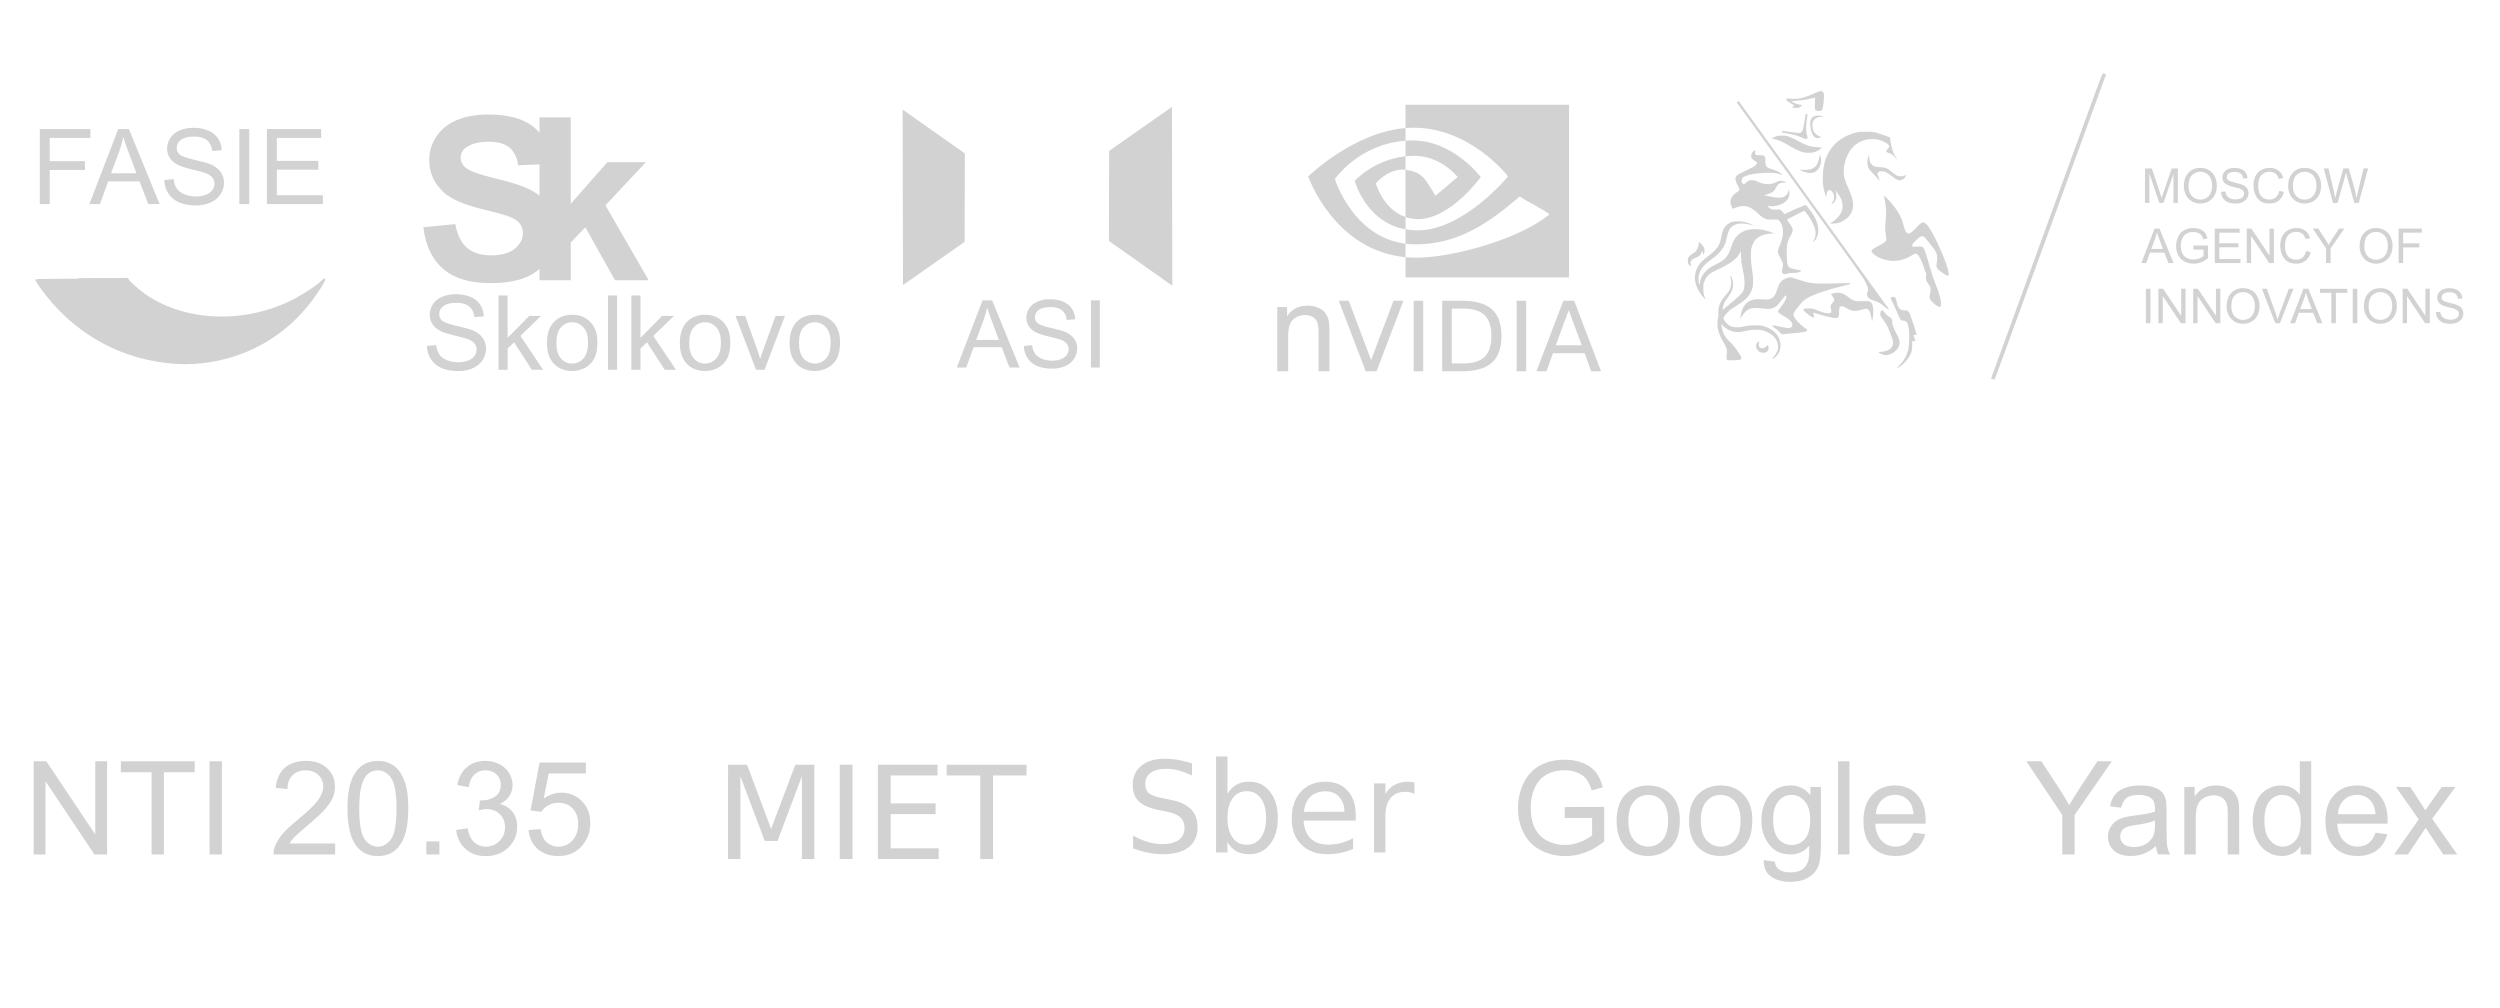 <?xml version="1.0" encoding="UTF-8" standalone="no"?>
<svg
   xmlns:dc="http://purl.org/dc/elements/1.1/"
   xmlns:cc="http://creativecommons.org/ns#"
   xmlns:rdf="http://www.w3.org/1999/02/22-rdf-syntax-ns#"
   xmlns:svg="http://www.w3.org/2000/svg"
   xmlns="http://www.w3.org/2000/svg"
   xmlns:sodipodi="http://sodipodi.sourceforge.net/DTD/sodipodi-0.dtd"
   xmlns:inkscape="http://www.inkscape.org/namespaces/inkscape"
   inkscape:export-ydpi="879"
   inkscape:export-xdpi="879"
   inkscape:export-filename="C:\Users\vstar\Desktop\E24\Photo\fasie.png"
   width="772.788"
   height="311.691"
   viewBox="0 0 204.467 82.468"
   version="1.1"
   id="svg8"
   inkscape:version="1.0 (4035a4fb49, 2020-05-01)"
   sodipodi:docname="fasie.svg">
  <defs
     id="defs2">
    <inkscape:perspective
       sodipodi:type="inkscape:persp3d"
       inkscape:vp_x="0 : -66.031835 : 1"
       inkscape:vp_y="0 : 1000 : 0"
       inkscape:vp_z="209.99947 : -66.031835 : 1"
       inkscape:persp3d-origin="104.99969 : -115.53183 : 1"
       id="perspective893" />
  </defs>
  <sodipodi:namedview
     id="base"
     pagecolor="#ffffff"
     bordercolor="#666666"
     borderopacity="1.0"
     inkscape:pageopacity="0.0"
     inkscape:pageshadow="2"
     inkscape:zoom="0.9899495"
     inkscape:cx="369.42743"
     inkscape:cy="63.67965"
     inkscape:document-units="mm"
     inkscape:current-layer="layer1"
     inkscape:document-rotation="0"
     showgrid="false"
     units="px"
     fit-margin-top="0"
     fit-margin-left="0"
     fit-margin-right="0"
     fit-margin-bottom="0"
     inkscape:window-width="1898"
     inkscape:window-height="1024"
     inkscape:window-x="0"
     inkscape:window-y="0"
     inkscape:window-maximized="0" />
  <g
     inkscape:label="Слой 1"
     inkscape:groupmode="layer"
     id="layer1"
     transform="translate(254.271,-134.112)">
    <path
       id="path952"
       style="font-style:normal;font-variant:normal;font-weight:bold;font-stretch:normal;font-size:28.591px;line-height:0.75;font-family:Arial;-inkscape-font-specification:'Arial Bold';letter-spacing:-5.382px;word-spacing:0px;fill:#d2d2d2;fill-opacity:1;stroke:none;stroke-width:0.116;stroke-opacity:1"
       d="m -219.65,152.698 2.618,-0.255 q 0.236,1.318 0.955,1.936 0.727,0.618 1.955,0.618 1.3,0 1.955,-0.545 0.664,-0.555 0.664,-1.291 0,-0.473 -0.282,-0.8 -0.273,-0.336 -0.964,-0.582 -0.473,-0.164 -2.155,-0.582 -2.164,-0.536 -3.036,-1.318 -1.227,-1.1 -1.227,-2.682 0,-1.018 0.573,-1.9 0.582,-0.891 1.664,-1.355 1.091,-0.464 2.627,-0.464 2.509,0 3.773,1.1 1.273,1.1 1.336,2.936 l -2.691,0.118 q -0.173,-1.027 -0.745,-1.473 -0.564,-0.455 -1.7,-0.455 -1.173,0 -1.836,0.482 -0.427,0.309 -0.427,0.827 0,0.473 0.4,0.809 0.509,0.427 2.473,0.891 1.964,0.464 2.9,0.964 0.945,0.491 1.473,1.355 0.536,0.855 0.536,2.118 0,1.145 -0.636,2.146 -0.636,1 -1.8,1.491 -1.164,0.482 -2.9,0.482 -2.527,0 -3.882,-1.164 -1.355,-1.173 -1.618,-3.409 z" />
    <path
       id="path954"
       style="font-style:normal;font-variant:normal;font-weight:bold;font-stretch:normal;font-size:28.591px;line-height:0.75;font-family:Arial;-inkscape-font-specification:'Arial Bold';letter-spacing:-5.382px;word-spacing:0px;fill:#d2d2d2;fill-opacity:1;stroke:none;stroke-width:0.116;stroke-opacity:1"
       d="M -210.145,157.035 V 143.707 h 2.555 v 7.073 l 2.991,-3.4 h 3.146 l -3.3,3.527 3.537,6.128 h -2.755 l -2.427,-4.337 -1.191,1.245 v 3.091 z" />
    <path
       id="path909"
       style="fill:#d2d2d2;fill-opacity:1;stroke:none;stroke-width:0.085;stroke-linejoin:round;stroke-opacity:1"
       d="m -175.377,153.889 -5.043,3.536 -0.027,-14.354 5.087,3.591 z"
       sodipodi:nodetypes="ccccc"
       inkscape:transform-center-x="-4.9727082e-05"
       inkscape:transform-center-y="6.0843961e-06" />
    <path
       sodipodi:nodetypes="ccccc"
       d="m -163.559,146.455 5.139,-3.604 0.027,14.628 -5.184,-3.659 z"
       inkscape:transform-center-y="4.4735855e-06"
       style="fill:#d2d2d2;fill-opacity:1;stroke:none;stroke-width:0.087;stroke-linejoin:round;stroke-opacity:1"
       id="path909-3"
       inkscape:transform-center-x="5.6188285e-05" />
    <path
       style="fill:#d2d2d2;fill-opacity:1;stroke:none;stroke-width:0.037;stroke-opacity:1"
       d="m -239.753,163.882 c -4.597,-0.265 -8.572,-2.486 -11.286,-6.307 -0.22,-0.31 -0.361,-0.542 -0.355,-0.585 0.009,-0.065 0.237,-0.072 2.429,-0.083 l 2.42,-0.011 0.048,0.105 c 0.136,0.299 0.974,1.18 1.615,1.699 3.898,3.158 9.719,3.344 14.37,0.458 0.866,-0.537 2.204,-1.575 2.361,-1.832 0.067,-0.109 0.385,-0.387 0.444,-0.387 0.129,0 -0.147,0.496 -0.766,1.377 -1.53,2.18 -3.559,3.781 -5.963,4.705 -1.686,0.648 -3.602,0.958 -5.317,0.859 z"
       id="path1187" />
    <path
       id="path1187-5"
       d="m -238.003,161.966 c -3.928,-0.194 -7.324,-1.823 -9.643,-4.624 -0.188,-0.227 -0.309,-0.398 -0.304,-0.429 0.007,-0.047 0.203,-0.053 2.075,-0.061 l 2.067,-0.008 0.041,0.077 c 0.116,0.219 0.832,0.865 1.38,1.246 3.33,2.315 8.304,2.452 12.278,0.336 0.74,-0.394 1.883,-1.155 2.017,-1.343 0.057,-0.08 0.329,-0.283 0.379,-0.283 0.11,0 -0.126,0.363 -0.654,1.01 -1.307,1.598 -3.041,2.772 -5.095,3.45 -1.441,0.475 -3.078,0.702 -4.543,0.63 z"
       style="fill:#d2d2d2;fill-opacity:1;stroke:none;stroke-width:0.029;stroke-opacity:1" />
    <g
       style="font-size:11.807px;line-height:1.25;font-family:sans-serif;fill:#d2d2d2;fill-opacity:1;stroke-width:0.177"
       id="text880"
       aria-label="FASIE"
       transform="matrix(0.726,0,0,0.726,-66.917,36.79)">
      <path
         id="path852"
         style="font-style:normal;font-variant:normal;font-weight:normal;font-stretch:normal;font-family:Arial;-inkscape-font-specification:Arial;fill:#d2d2d2;fill-opacity:1;stroke-width:0.177"
         d="m -253.58,157.043 v -8.452 h 5.702 v 0.997 h -4.583 v 2.617 h 3.966 v 0.997 h -3.966 v 3.84 z" />
      <path
         id="path854"
         style="font-style:normal;font-variant:normal;font-weight:normal;font-stretch:normal;font-family:Arial;-inkscape-font-specification:Arial;fill:#d2d2d2;fill-opacity:1;stroke-width:0.177"
         d="m -247.993,157.043 3.246,-8.452 h 1.205 l 3.459,8.452 h -1.274 l -0.986,-2.56 h -3.534 l -0.928,2.56 z m 2.439,-3.471 h 2.865 l -0.882,-2.341 q -0.404,-1.067 -0.6,-1.753 -0.161,0.813 -0.455,1.614 z" />
      <path
         id="path856"
         style="font-style:normal;font-variant:normal;font-weight:normal;font-stretch:normal;font-family:Arial;-inkscape-font-specification:Arial;fill:#d2d2d2;fill-opacity:1;stroke-width:0.177"
         d="m -239.559,154.327 1.055,-0.092 q 0.075,0.634 0.346,1.044 0.277,0.404 0.853,0.657 0.577,0.248 1.297,0.248 0.64,0 1.13,-0.19 0.49,-0.19 0.726,-0.519 0.242,-0.334 0.242,-0.726 0,-0.398 -0.231,-0.692 -0.231,-0.3 -0.761,-0.502 -0.34,-0.133 -1.505,-0.409 -1.165,-0.282 -1.632,-0.53 -0.605,-0.317 -0.905,-0.784 -0.294,-0.473 -0.294,-1.055 0,-0.64 0.363,-1.193 0.363,-0.559 1.061,-0.847 0.698,-0.288 1.551,-0.288 0.94,0 1.655,0.306 0.721,0.3 1.107,0.888 0.386,0.588 0.415,1.332 l -1.072,0.081 q -0.086,-0.801 -0.588,-1.211 -0.496,-0.409 -1.47,-0.409 -1.015,0 -1.482,0.375 -0.461,0.369 -0.461,0.894 0,0.455 0.329,0.749 0.323,0.294 1.683,0.605 1.366,0.306 1.874,0.536 0.738,0.34 1.09,0.865 0.352,0.519 0.352,1.199 0,0.675 -0.386,1.274 -0.386,0.594 -1.113,0.928 -0.721,0.329 -1.626,0.329 -1.147,0 -1.926,-0.334 -0.773,-0.334 -1.216,-1.003 -0.438,-0.675 -0.461,-1.522 z" />
      <path
         id="path858"
         style="font-style:normal;font-variant:normal;font-weight:normal;font-stretch:normal;font-family:Arial;-inkscape-font-specification:Arial;fill:#d2d2d2;fill-opacity:1;stroke-width:0.177"
         d="m -231.101,157.043 v -8.452 h 1.118 v 8.452 z" />
      <path
         id="path860"
         style="font-style:normal;font-variant:normal;font-weight:normal;font-stretch:normal;font-family:Arial;-inkscape-font-specification:Arial;fill:#d2d2d2;fill-opacity:1;stroke-width:0.177"
         d="m -227.994,157.043 v -8.452 h 6.111 v 0.997 h -4.993 v 2.589 h 4.676 v 0.992 h -4.676 v 2.877 h 5.189 v 0.997 z" />
    </g>
    <g
       style="font-size:11.7px;line-height:1.25;font-family:sans-serif;fill:#d2d2d2;fill-opacity:1;stroke-width:0.176"
       id="text884"
       aria-label="Skolkovo"
       transform="matrix(0.726,0,0,0.726,-71.143,36.79)">
      <path
         id="path863"
         style="font-style:normal;font-variant:normal;font-weight:normal;font-stretch:normal;font-family:Arial;-inkscape-font-specification:Arial;fill:#d2d2d2;fill-opacity:1;stroke-width:0.176"
         d="m -204.152,173.022 1.045,-0.091 q 0.074,0.628 0.343,1.034 0.274,0.4 0.846,0.651 0.571,0.246 1.285,0.246 0.634,0 1.12,-0.189 0.486,-0.189 0.72,-0.514 0.24,-0.331 0.24,-0.72 0,-0.394 -0.229,-0.686 -0.229,-0.297 -0.754,-0.497 -0.337,-0.131 -1.491,-0.406 -1.154,-0.28 -1.617,-0.526 -0.6,-0.314 -0.897,-0.777 -0.291,-0.468 -0.291,-1.046 0,-0.634 0.36,-1.183 0.36,-0.554 1.051,-0.84 0.691,-0.286 1.537,-0.286 0.931,0 1.64,0.303 0.714,0.297 1.097,0.88 0.383,0.583 0.411,1.32 l -1.063,0.08 q -0.086,-0.794 -0.583,-1.2 -0.491,-0.406 -1.457,-0.406 -1.006,0 -1.468,0.371 -0.457,0.366 -0.457,0.886 0,0.451 0.326,0.743 0.32,0.291 1.668,0.6 1.354,0.303 1.857,0.531 0.731,0.337 1.08,0.857 0.348,0.514 0.348,1.188 0,0.668 -0.383,1.263 -0.383,0.588 -1.103,0.92 -0.714,0.326 -1.611,0.326 -1.137,0 -1.908,-0.331 -0.766,-0.331 -1.205,-0.994 -0.434,-0.668 -0.457,-1.508 z" />
      <path
         id="path865"
         style="font-style:normal;font-variant:normal;font-weight:normal;font-stretch:normal;font-family:Arial;-inkscape-font-specification:Arial;fill:#d2d2d2;fill-opacity:1;stroke-width:0.176"
         d="m -196.086,175.712 v -8.375 h 1.028 v 4.776 l 2.434,-2.468 h 1.331 l -2.32,2.251 2.554,3.816 h -1.268 l -2.005,-3.102 -0.726,0.697 v 2.405 z" />
      <path
         id="path867"
         style="font-style:normal;font-variant:normal;font-weight:normal;font-stretch:normal;font-family:Arial;-inkscape-font-specification:Arial;fill:#d2d2d2;fill-opacity:1;stroke-width:0.176"
         d="m -190.624,172.679 q 0,-1.685 0.937,-2.497 0.783,-0.674 1.908,-0.674 1.251,0 2.045,0.823 0.794,0.817 0.794,2.262 0,1.171 -0.354,1.845 -0.348,0.668 -1.023,1.04 -0.668,0.371 -1.463,0.371 -1.274,0 -2.062,-0.817 -0.783,-0.817 -0.783,-2.354 z m 1.057,0 q 0,1.165 0.508,1.748 0.508,0.577 1.28,0.577 0.766,0 1.274,-0.583 0.508,-0.583 0.508,-1.777 0,-1.125 -0.514,-1.702 -0.508,-0.583 -1.268,-0.583 -0.771,0 -1.28,0.577 -0.508,0.577 -0.508,1.742 z" />
      <path
         id="path869"
         style="font-style:normal;font-variant:normal;font-weight:normal;font-stretch:normal;font-family:Arial;-inkscape-font-specification:Arial;fill:#d2d2d2;fill-opacity:1;stroke-width:0.176"
         d="m -183.751,175.712 v -8.375 h 1.028 v 8.375 z" />
      <path
         id="path871"
         style="font-style:normal;font-variant:normal;font-weight:normal;font-stretch:normal;font-family:Arial;-inkscape-font-specification:Arial;fill:#d2d2d2;fill-opacity:1;stroke-width:0.176"
         d="m -181.117,175.712 v -8.375 h 1.028 v 4.776 l 2.434,-2.468 h 1.331 l -2.32,2.251 2.554,3.816 h -1.268 l -2.005,-3.102 -0.726,0.697 v 2.405 z" />
      <path
         id="path873"
         style="font-style:normal;font-variant:normal;font-weight:normal;font-stretch:normal;font-family:Arial;-inkscape-font-specification:Arial;fill:#d2d2d2;fill-opacity:1;stroke-width:0.176"
         d="m -175.656,172.679 q 0,-1.685 0.937,-2.497 0.783,-0.674 1.908,-0.674 1.251,0 2.045,0.823 0.794,0.817 0.794,2.262 0,1.171 -0.354,1.845 -0.348,0.668 -1.023,1.04 -0.668,0.371 -1.463,0.371 -1.274,0 -2.062,-0.817 -0.783,-0.817 -0.783,-2.354 z m 1.057,0 q 0,1.165 0.508,1.748 0.508,0.577 1.28,0.577 0.766,0 1.274,-0.583 0.508,-0.583 0.508,-1.777 0,-1.125 -0.514,-1.702 -0.508,-0.583 -1.268,-0.583 -0.771,0 -1.28,0.577 -0.508,0.577 -0.508,1.742 z" />
      <path
         id="path875"
         style="font-style:normal;font-variant:normal;font-weight:normal;font-stretch:normal;font-family:Arial;-inkscape-font-specification:Arial;fill:#d2d2d2;fill-opacity:1;stroke-width:0.176"
         d="m -167.074,175.712 -2.308,-6.067 h 1.085 l 1.303,3.634 q 0.211,0.588 0.388,1.223 0.137,-0.48 0.383,-1.154 l 1.348,-3.702 h 1.057 l -2.297,6.067 z" />
      <path
         id="path877"
         style="font-style:normal;font-variant:normal;font-weight:normal;font-stretch:normal;font-family:Arial;-inkscape-font-specification:Arial;fill:#d2d2d2;fill-opacity:1;stroke-width:0.176"
         d="m -163.292,172.679 q 0,-1.685 0.937,-2.497 0.783,-0.674 1.908,-0.674 1.251,0 2.045,0.823 0.794,0.817 0.794,2.262 0,1.171 -0.354,1.845 -0.348,0.668 -1.023,1.04 -0.668,0.371 -1.463,0.371 -1.274,0 -2.062,-0.817 -0.783,-0.817 -0.783,-2.354 z m 1.057,0 q 0,1.165 0.508,1.748 0.508,0.577 1.28,0.577 0.766,0 1.274,-0.583 0.508,-0.583 0.508,-1.777 0,-1.125 -0.514,-1.702 -0.508,-0.583 -1.268,-0.583 -0.771,0 -1.28,0.577 -0.508,0.577 -0.508,1.742 z" />
    </g>
    <g
       style="font-size:10.566px;line-height:1.25;font-family:sans-serif;fill:#d2d2d2;fill-opacity:1;stroke-width:0.158"
       id="text72"
       aria-label="ASI"
       transform="matrix(0.726,0,0,0.726,-69.222,36.79)">
      <path
         id="path880"
         style="font-style:normal;font-variant:normal;font-weight:normal;font-stretch:normal;font-family:Arial;-inkscape-font-specification:Arial;fill:#d2d2d2;fill-opacity:1;stroke-width:0.158"
         d="m -147.102,175.453 2.904,-7.563 h 1.078 l 3.095,7.563 h -1.14 l -0.882,-2.291 h -3.162 l -0.831,2.291 z m 2.182,-3.106 h 2.564 l -0.789,-2.095 q -0.361,-0.954 -0.537,-1.568 -0.144,0.727 -0.408,1.444 z" />
      <path
         id="path882"
         style="font-style:normal;font-variant:normal;font-weight:normal;font-stretch:normal;font-family:Arial;-inkscape-font-specification:Arial;fill:#d2d2d2;fill-opacity:1;stroke-width:0.158"
         d="m -139.555,173.023 0.944,-0.083 q 0.067,0.567 0.31,0.934 0.248,0.361 0.764,0.588 0.516,0.222 1.161,0.222 0.573,0 1.011,-0.17 0.439,-0.17 0.65,-0.464 0.217,-0.299 0.217,-0.65 0,-0.356 -0.206,-0.619 -0.206,-0.268 -0.681,-0.449 -0.304,-0.119 -1.346,-0.366 -1.042,-0.253 -1.46,-0.475 -0.542,-0.284 -0.81,-0.702 -0.263,-0.423 -0.263,-0.944 0,-0.573 0.325,-1.068 0.325,-0.5 0.949,-0.758 0.624,-0.258 1.388,-0.258 0.841,0 1.481,0.273 0.645,0.268 0.991,0.794 0.346,0.526 0.371,1.192 l -0.96,0.072 q -0.077,-0.717 -0.526,-1.083 -0.444,-0.366 -1.316,-0.366 -0.908,0 -1.326,0.335 -0.413,0.33 -0.413,0.8 0,0.408 0.294,0.671 0.289,0.263 1.506,0.542 1.223,0.273 1.677,0.48 0.66,0.304 0.975,0.774 0.315,0.464 0.315,1.073 0,0.604 -0.346,1.14 -0.346,0.531 -0.996,0.831 -0.645,0.294 -1.455,0.294 -1.027,0 -1.723,-0.299 -0.691,-0.299 -1.089,-0.898 -0.392,-0.604 -0.413,-1.362 z" />
      <path
         id="path884"
         style="font-style:normal;font-variant:normal;font-weight:normal;font-stretch:normal;font-family:Arial;-inkscape-font-specification:Arial;fill:#d2d2d2;fill-opacity:1;stroke-width:0.158"
         d="m -131.987,175.453 v -7.563 h 1.001 v 7.563 z" />
    </g>
    <path
       d="m -139.317,146.894 v -1.275 c 0.125,-0.009 0.251,-0.015 0.376,-0.019 3.488,-0.11 5.776,2.997 5.776,2.997 0,0 -2.472,3.433 -5.122,3.433 -0.382,0 -0.723,-0.061 -1.031,-0.165 v -3.867 c 1.358,0.164 1.631,0.764 2.447,2.125 l 1.816,-1.531 c 0,0 -1.325,-1.738 -3.56,-1.738 -0.243,0 -0.476,0.017 -0.704,0.041 z m 0,-4.213 v 1.905 c 0.125,-0.01 0.25,-0.018 0.376,-0.023 4.851,-0.163 8.011,3.978 8.011,3.978 0,0 -3.63,4.414 -7.411,4.414 -0.346,0 -0.671,-0.032 -0.976,-0.086 v 1.177 c 0.261,0.033 0.531,0.053 0.813,0.053 3.519,0 6.064,-1.797 8.528,-3.924 0.408,0.327 2.081,1.123 2.425,1.472 -2.343,1.962 -7.804,3.542 -10.899,3.542 -0.289,-6.3e-4 -0.579,-0.016 -0.867,-0.045 v 1.655 h 13.375 v -14.119 h -13.375 z m 0,9.183 v 1.005 c -3.255,-0.58 -4.158,-3.964 -4.158,-3.964 0,0 1.563,-1.732 4.158,-2.012 v 1.103 c -0.002,0 -0.003,-4.5e-4 -0.005,-4.5e-4 -1.362,-0.164 -2.426,1.109 -2.426,1.109 0,0 0.596,2.142 2.431,2.759 z m -5.781,-3.105 c 0,0 1.929,-2.847 5.781,-3.141 v -1.032 c -4.266,0.342 -7.961,3.956 -7.961,3.956 0,0 2.092,6.049 7.961,6.603 v -1.098 c -4.307,-0.542 -5.781,-5.288 -5.781,-5.288 z"
       fill-rule="evenodd"
       id="path2-5"
       style="fill:#d2d2d2;fill-opacity:1;stroke:none;stroke-width:0.142;stroke-opacity:1"
       sodipodi:nodetypes="ccccsccccsccccccsccsccccccccccccccccccccccccc" />
    <g
       style="font-size:10.899px;line-height:1.25;font-family:sans-serif;fill:#d2d2d2;fill-opacity:1;stroke-width:0.163"
       id="text918"
       aria-label="nVIDIA"
       transform="matrix(0.726,0,0,0.726,-64.271,36.79)">
      <path
         id="path887"
         style="font-style:normal;font-variant:normal;font-weight:normal;font-stretch:normal;font-size:13.95px;font-family:Arial;-inkscape-font-specification:Arial;fill:#d2d2d2;fill-opacity:1;stroke-width:0.163"
         d="m -117.819,175.878 v -7.234 h 1.103 v 1.029 q 0.797,-1.192 2.302,-1.192 0.654,0 1.199,0.238 0.552,0.232 0.824,0.613 0.272,0.381 0.381,0.906 0.068,0.341 0.068,1.192 v 4.448 h -1.226 v -4.4 q 0,-0.749 -0.143,-1.117 -0.143,-0.375 -0.511,-0.593 -0.361,-0.225 -0.851,-0.225 -0.783,0 -1.356,0.497 -0.565,0.497 -0.565,1.887 v 3.951 z" />
      <path
         id="path889"
         style="fill:#d2d2d2;fill-opacity:1;stroke-width:0.163"
         d="m -107.855,175.878 -3.033,-7.945 h 1.123 l 2.517,6.689 2.522,-6.689 h 1.118 l -3.028,7.945 z" />
      <path
         id="path891"
         style="fill:#d2d2d2;fill-opacity:1;stroke-width:0.163"
         d="m -102.453,167.933 h 1.075 v 7.945 h -1.075 z" />
      <path
         id="path893"
         style="fill:#d2d2d2;fill-opacity:1;stroke-width:0.163"
         d="m -98.164,168.816 v 6.178 h 1.298 q 1.644,0 2.405,-0.745 0.766,-0.745 0.766,-2.352 0,-1.596 -0.766,-2.336 -0.761,-0.745 -2.405,-0.745 z m -1.075,-0.883 h 2.208 q 2.31,0 3.39,0.963 1.08,0.958 1.08,3.001 0,2.054 -1.086,3.017 -1.086,0.963 -3.385,0.963 h -2.208 z" />
      <path
         id="path895"
         style="fill:#d2d2d2;fill-opacity:1;stroke-width:0.163"
         d="m -90.852,167.933 h 1.075 v 7.945 h -1.075 z" />
      <path
         id="path897"
         style="fill:#d2d2d2;fill-opacity:1;stroke-width:0.163"
         d="m -84.983,168.992 -1.458,3.954 h 2.922 z m -0.607,-1.059 h 1.219 l 3.028,7.945 h -1.118 l -0.724,-2.038 h -3.581 l -0.724,2.038 h -1.133 z" />
    </g>
    <path
       d="m -251.518,203.996 v -7.621 h 1.035 l 4.003,5.984 v -5.984 h 0.967 v 7.621 h -1.035 l -4.003,-5.989 v 5.989 z"
       style="font-style:normal;font-variant:normal;font-weight:normal;font-stretch:normal;font-size:13.209px;line-height:1.25;font-family:Arial;-inkscape-font-specification:Arial;fill:#d2d2d2;fill-opacity:1;stroke-width:0.16"
       id="path900" />
    <path
       d="m -241.874,203.996 v -6.722 h -2.511 v -0.899 h 6.041 v 0.899 h -2.521 v 6.722 z"
       style="font-style:normal;font-variant:normal;font-weight:normal;font-stretch:normal;font-size:13.209px;line-height:1.25;font-family:Arial;-inkscape-font-specification:Arial;fill:#d2d2d2;fill-opacity:1;stroke-width:0.16"
       id="path902" />
    <path
       d="m -237.133,203.996 v -7.621 h 1.009 v 7.621 z"
       style="font-style:normal;font-variant:normal;font-weight:normal;font-stretch:normal;font-size:13.209px;line-height:1.25;font-family:Arial;-inkscape-font-specification:Arial;fill:#d2d2d2;fill-opacity:1;stroke-width:0.16"
       id="path904" />
    <path
       d="m -226.86,203.097 v 0.899 h -5.038 q -0.01,-0.338 0.109,-0.65 0.192,-0.515 0.613,-1.014 0.426,-0.499 1.227,-1.154 1.242,-1.019 1.679,-1.612 0.437,-0.598 0.437,-1.128 0,-0.556 -0.4,-0.936 -0.395,-0.385 -1.035,-0.385 -0.676,0 -1.081,0.406 -0.405,0.405 -0.411,1.123 l -0.962,-0.099 q 0.099,-1.076 0.743,-1.638 0.645,-0.567 1.731,-0.567 1.097,0 1.736,0.608 0.639,0.608 0.639,1.508 0,0.457 -0.187,0.899 -0.187,0.442 -0.624,0.931 -0.431,0.489 -1.44,1.341 -0.842,0.707 -1.081,0.962 -0.239,0.25 -0.395,0.504 z"
       style="font-style:normal;font-variant:normal;font-weight:normal;font-stretch:normal;font-size:13.209px;line-height:1.25;font-family:Arial;-inkscape-font-specification:Arial;fill:#d2d2d2;fill-opacity:1;stroke-width:0.16"
       id="path906" />
    <path
       d="m -225.852,200.238 q 0,-1.352 0.276,-2.173 0.281,-0.827 0.827,-1.274 0.551,-0.447 1.383,-0.447 0.613,0 1.076,0.25 0.463,0.244 0.764,0.712 0.302,0.463 0.473,1.133 0.172,0.665 0.172,1.799 0,1.341 -0.276,2.168 -0.276,0.821 -0.827,1.274 -0.546,0.447 -1.383,0.447 -1.102,0 -1.731,-0.79 -0.754,-0.951 -0.754,-3.098 z m 0.962,0 q 0,1.877 0.437,2.501 0.442,0.619 1.087,0.619 0.645,0 1.081,-0.624 0.442,-0.624 0.442,-2.495 0,-1.882 -0.442,-2.501 -0.437,-0.619 -1.092,-0.619 -0.645,0 -1.029,0.546 -0.483,0.697 -0.483,2.573 z"
       style="font-style:normal;font-variant:normal;font-weight:normal;font-stretch:normal;font-size:13.209px;line-height:1.25;font-family:Arial;-inkscape-font-specification:Arial;fill:#d2d2d2;fill-opacity:1;stroke-width:0.16"
       id="path908" />
    <path
       d="m -219.4,203.996 v -1.066 h 1.066 v 1.066 z"
       style="font-style:normal;font-variant:normal;font-weight:normal;font-stretch:normal;font-size:13.209px;line-height:1.25;font-family:Arial;-inkscape-font-specification:Arial;fill:#d2d2d2;fill-opacity:1;stroke-width:0.16"
       id="path910" />
    <path
       d="m -216.967,201.984 0.936,-0.125 q 0.161,0.795 0.546,1.149 0.39,0.348 0.946,0.348 0.66,0 1.113,-0.457 0.457,-0.457 0.457,-1.133 0,-0.645 -0.421,-1.061 -0.421,-0.421 -1.071,-0.421 -0.265,0 -0.66,0.104 l 0.104,-0.821 q 0.094,0.01 0.151,0.01 0.598,0 1.076,-0.312 0.478,-0.312 0.478,-0.962 0,-0.515 -0.348,-0.853 -0.348,-0.338 -0.899,-0.338 -0.546,0 -0.91,0.343 -0.364,0.343 -0.468,1.029 l -0.936,-0.166 q 0.172,-0.941 0.78,-1.456 0.608,-0.52 1.513,-0.52 0.624,0 1.149,0.27 0.525,0.265 0.801,0.728 0.281,0.463 0.281,0.983 0,0.494 -0.265,0.899 -0.265,0.406 -0.785,0.645 0.676,0.156 1.05,0.65 0.374,0.489 0.374,1.227 0,0.998 -0.728,1.695 -0.728,0.691 -1.84,0.691 -1.003,0 -1.669,-0.598 -0.66,-0.598 -0.754,-1.549 z"
       style="font-style:normal;font-variant:normal;font-weight:normal;font-stretch:normal;font-size:13.209px;line-height:1.25;font-family:Arial;-inkscape-font-specification:Arial;fill:#d2d2d2;fill-opacity:1;stroke-width:0.16"
       id="path912" />
    <path
       d="m -211.046,202 0.983,-0.083 q 0.109,0.717 0.504,1.081 0.4,0.359 0.962,0.359 0.676,0 1.144,-0.509 0.468,-0.509 0.468,-1.352 0,-0.801 -0.452,-1.263 -0.447,-0.463 -1.175,-0.463 -0.452,0 -0.816,0.208 -0.364,0.203 -0.572,0.53 l -0.879,-0.114 0.738,-3.915 h 3.79 v 0.894 h -3.041 l -0.411,2.048 q 0.686,-0.478 1.44,-0.478 0.998,0 1.684,0.691 0.686,0.691 0.686,1.778 0,1.035 -0.603,1.788 -0.733,0.925 -2.001,0.925 -1.04,0 -1.7,-0.582 -0.655,-0.582 -0.749,-1.544 z"
       style="font-style:normal;font-variant:normal;font-weight:normal;font-stretch:normal;font-size:13.209px;line-height:1.25;font-family:Arial;-inkscape-font-specification:Arial;fill:#d2d2d2;fill-opacity:1;stroke-width:0.16"
       id="path914" />
    <path
       d="m -126.296,201.007 v -0.894 l 3.228,-0.005 v 2.828 q -0.743,0.593 -1.534,0.894 -0.79,0.296 -1.622,0.296 -1.123,0 -2.043,-0.478 -0.915,-0.483 -1.383,-1.393 -0.468,-0.91 -0.468,-2.033 0,-1.113 0.463,-2.074 0.468,-0.967 1.341,-1.435 0.873,-0.468 2.012,-0.468 0.827,0 1.492,0.27 0.671,0.265 1.05,0.743 0.38,0.478 0.577,1.248 l -0.91,0.25 q -0.172,-0.582 -0.426,-0.915 -0.255,-0.333 -0.728,-0.53 -0.473,-0.203 -1.05,-0.203 -0.691,0 -1.196,0.213 -0.504,0.208 -0.816,0.551 -0.307,0.343 -0.478,0.754 -0.291,0.707 -0.291,1.534 0,1.019 0.348,1.705 0.354,0.686 1.024,1.019 0.671,0.333 1.424,0.333 0.655,0 1.279,-0.25 0.624,-0.255 0.946,-0.541 v -1.419 z"
       style="font-style:normal;font-variant:normal;font-weight:normal;font-stretch:normal;font-size:13.209px;line-height:1.25;font-family:Arial;-inkscape-font-specification:Arial;fill:#d2d2d2;fill-opacity:1;stroke-width:0.16"
       id="path916" />
    <path
       d="m -122.054,201.236 q 0,-1.534 0.853,-2.272 0.712,-0.613 1.736,-0.613 1.139,0 1.861,0.749 0.723,0.743 0.723,2.059 0,1.066 -0.322,1.679 -0.317,0.608 -0.931,0.946 -0.608,0.338 -1.331,0.338 -1.159,0 -1.877,-0.743 -0.712,-0.743 -0.712,-2.142 z m 0.962,0 q 0,1.061 0.463,1.591 0.463,0.525 1.165,0.525 0.697,0 1.159,-0.53 0.463,-0.53 0.463,-1.617 0,-1.024 -0.468,-1.549 -0.463,-0.53 -1.154,-0.53 -0.702,0 -1.165,0.525 -0.463,0.525 -0.463,1.586 z"
       style="font-style:normal;font-variant:normal;font-weight:normal;font-stretch:normal;font-size:13.209px;line-height:1.25;font-family:Arial;-inkscape-font-specification:Arial;fill:#d2d2d2;fill-opacity:1;stroke-width:0.16"
       id="path918" />
    <path
       d="m -116.128,201.236 q 0,-1.534 0.853,-2.272 0.712,-0.613 1.736,-0.613 1.139,0 1.861,0.749 0.723,0.743 0.723,2.059 0,1.066 -0.322,1.679 -0.317,0.608 -0.931,0.946 -0.608,0.338 -1.331,0.338 -1.159,0 -1.877,-0.743 -0.712,-0.743 -0.712,-2.142 z m 0.962,0 q 0,1.061 0.463,1.591 0.463,0.525 1.165,0.525 0.697,0 1.159,-0.53 0.463,-0.53 0.463,-1.617 0,-1.024 -0.468,-1.549 -0.463,-0.53 -1.154,-0.53 -0.702,0 -1.165,0.525 -0.463,0.525 -0.463,1.586 z"
       style="font-style:normal;font-variant:normal;font-weight:normal;font-stretch:normal;font-size:13.209px;line-height:1.25;font-family:Arial;-inkscape-font-specification:Arial;fill:#d2d2d2;fill-opacity:1;stroke-width:0.16"
       id="path920" />
    <path
       d="m -110.025,204.454 0.91,0.135 q 0.057,0.421 0.317,0.613 0.348,0.26 0.951,0.26 0.65,0 1.003,-0.26 0.354,-0.26 0.478,-0.728 0.073,-0.286 0.068,-1.201 -0.613,0.723 -1.528,0.723 -1.139,0 -1.762,-0.821 -0.624,-0.821 -0.624,-1.97 0,-0.79 0.286,-1.456 0.286,-0.671 0.827,-1.035 0.546,-0.364 1.279,-0.364 0.977,0 1.612,0.79 v -0.665 h 0.863 v 4.772 q 0,1.289 -0.265,1.825 -0.26,0.541 -0.832,0.853 -0.567,0.312 -1.398,0.312 -0.988,0 -1.596,-0.447 -0.608,-0.442 -0.587,-1.336 z m 0.775,-3.317 q 0,1.087 0.431,1.586 0.431,0.499 1.081,0.499 0.645,0 1.081,-0.494 0.437,-0.499 0.437,-1.56 0,-1.014 -0.452,-1.528 -0.447,-0.515 -1.081,-0.515 -0.624,0 -1.061,0.509 -0.437,0.504 -0.437,1.502 z"
       style="font-style:normal;font-variant:normal;font-weight:normal;font-stretch:normal;font-size:13.209px;line-height:1.25;font-family:Arial;-inkscape-font-specification:Arial;fill:#d2d2d2;fill-opacity:1;stroke-width:0.16"
       id="path922" />
    <path
       d="m -103.947,203.996 v -7.621 h 0.936 v 7.621 z"
       style="font-style:normal;font-variant:normal;font-weight:normal;font-stretch:normal;font-size:13.209px;line-height:1.25;font-family:Arial;-inkscape-font-specification:Arial;fill:#d2d2d2;fill-opacity:1;stroke-width:0.16"
       id="path924" />
    <path
       d="m -97.776,202.218 0.967,0.12 q -0.229,0.847 -0.847,1.315 -0.619,0.468 -1.58,0.468 -1.211,0 -1.923,-0.743 -0.707,-0.749 -0.707,-2.095 0,-1.393 0.717,-2.163 0.717,-0.769 1.861,-0.769 1.107,0 1.809,0.754 0.702,0.754 0.702,2.121 0,0.083 -0.005,0.25 h -4.117 q 0.052,0.91 0.515,1.393 0.463,0.483 1.154,0.483 0.515,0 0.879,-0.27 0.364,-0.27 0.577,-0.863 z m -3.072,-1.513 h 3.083 q -0.062,-0.697 -0.354,-1.045 -0.447,-0.541 -1.159,-0.541 -0.645,0 -1.087,0.431 -0.437,0.431 -0.483,1.154 z"
       style="font-style:normal;font-variant:normal;font-weight:normal;font-stretch:normal;font-size:13.209px;line-height:1.25;font-family:Arial;-inkscape-font-specification:Arial;fill:#d2d2d2;fill-opacity:1;stroke-width:0.16"
       id="path926" />
    <path
       d="m -85.604,203.996 v -3.228 l -2.937,-4.393 h 1.227 l 1.502,2.298 q 0.416,0.645 0.775,1.289 0.343,-0.598 0.832,-1.346 l 1.476,-2.241 h 1.175 l -3.041,4.393 v 3.228 z"
       style="font-style:normal;font-variant:normal;font-weight:normal;font-stretch:normal;font-size:13.209px;line-height:1.25;font-family:Arial;-inkscape-font-specification:Arial;fill:#d2d2d2;fill-opacity:1;stroke-width:0.16"
       id="path928" />
    <path
       d="m -77.946,203.315 q -0.52,0.442 -1.003,0.624 -0.478,0.182 -1.029,0.182 -0.91,0 -1.398,-0.442 -0.489,-0.447 -0.489,-1.139 0,-0.405 0.182,-0.738 0.187,-0.338 0.483,-0.541 0.302,-0.203 0.676,-0.307 0.276,-0.073 0.832,-0.14 1.133,-0.135 1.669,-0.322 0.005,-0.192 0.005,-0.244 0,-0.572 -0.265,-0.806 -0.359,-0.317 -1.066,-0.317 -0.66,0 -0.977,0.234 -0.312,0.229 -0.463,0.816 l -0.915,-0.125 q 0.125,-0.587 0.411,-0.946 0.286,-0.364 0.827,-0.556 0.541,-0.198 1.253,-0.198 0.707,0 1.149,0.166 0.442,0.166 0.65,0.421 0.208,0.25 0.291,0.634 0.047,0.239 0.047,0.863 v 1.248 q 0,1.305 0.057,1.653 0.062,0.343 0.239,0.66 h -0.977 q -0.146,-0.291 -0.187,-0.681 z m -0.078,-2.09 q -0.509,0.208 -1.528,0.353 -0.577,0.083 -0.816,0.187 -0.239,0.104 -0.369,0.307 -0.13,0.198 -0.13,0.442 0,0.374 0.281,0.624 0.286,0.25 0.832,0.25 0.541,0 0.962,-0.234 0.421,-0.239 0.619,-0.65 0.151,-0.317 0.151,-0.936 z"
       style="font-style:normal;font-variant:normal;font-weight:normal;font-stretch:normal;font-size:13.209px;line-height:1.25;font-family:Arial;-inkscape-font-specification:Arial;fill:#d2d2d2;fill-opacity:1;stroke-width:0.16"
       id="path930" />
    <path
       d="m -75.622,203.996 v -5.521 h 0.842 v 0.785 q 0.608,-0.91 1.757,-0.91 0.499,0 0.915,0.182 0.421,0.177 0.629,0.468 0.208,0.291 0.291,0.691 0.052,0.26 0.052,0.91 v 3.395 h -0.936 v -3.358 q 0,-0.572 -0.109,-0.853 -0.109,-0.286 -0.39,-0.452 -0.276,-0.172 -0.65,-0.172 -0.598,0 -1.035,0.38 -0.431,0.38 -0.431,1.44 v 3.015 z"
       style="font-style:normal;font-variant:normal;font-weight:normal;font-stretch:normal;font-size:13.209px;line-height:1.25;font-family:Arial;-inkscape-font-specification:Arial;fill:#d2d2d2;fill-opacity:1;stroke-width:0.16"
       id="path932" />
    <path
       d="m -66.114,203.996 v -0.697 q -0.525,0.821 -1.544,0.821 -0.66,0 -1.216,-0.364 -0.551,-0.364 -0.858,-1.014 -0.302,-0.655 -0.302,-1.502 0,-0.827 0.276,-1.497 0.276,-0.676 0.827,-1.035 0.551,-0.359 1.232,-0.359 0.499,0 0.889,0.213 0.39,0.208 0.634,0.546 v -2.735 h 0.931 v 7.621 z m -2.958,-2.755 q 0,1.061 0.447,1.586 0.447,0.525 1.055,0.525 0.613,0 1.04,-0.499 0.431,-0.504 0.431,-1.534 0,-1.133 -0.437,-1.664 -0.437,-0.53 -1.076,-0.53 -0.624,0 -1.045,0.509 -0.416,0.509 -0.416,1.606 z"
       style="font-style:normal;font-variant:normal;font-weight:normal;font-stretch:normal;font-size:13.209px;line-height:1.25;font-family:Arial;-inkscape-font-specification:Arial;fill:#d2d2d2;fill-opacity:1;stroke-width:0.16"
       id="path934" />
    <path
       d="m -59.99,202.218 0.967,0.12 q -0.229,0.847 -0.847,1.315 -0.619,0.468 -1.58,0.468 -1.211,0 -1.924,-0.743 -0.707,-0.749 -0.707,-2.095 0,-1.393 0.717,-2.163 0.717,-0.769 1.861,-0.769 1.107,0 1.809,0.754 0.702,0.754 0.702,2.121 0,0.083 -0.005,0.25 h -4.117 q 0.052,0.91 0.515,1.393 0.463,0.483 1.154,0.483 0.515,0 0.879,-0.27 0.364,-0.27 0.577,-0.863 z m -3.072,-1.513 h 3.083 q -0.062,-0.697 -0.354,-1.045 -0.447,-0.541 -1.159,-0.541 -0.645,0 -1.087,0.431 -0.437,0.431 -0.483,1.154 z"
       style="font-style:normal;font-variant:normal;font-weight:normal;font-stretch:normal;font-size:13.209px;line-height:1.25;font-family:Arial;-inkscape-font-specification:Arial;fill:#d2d2d2;fill-opacity:1;stroke-width:0.16"
       id="path936" />
    <path
       d="m -58.467,203.996 2.017,-2.87 -1.866,-2.651 h 1.17 l 0.847,1.294 q 0.239,0.369 0.385,0.619 0.229,-0.343 0.421,-0.608 l 0.931,-1.305 h 1.118 l -1.908,2.599 2.053,2.922 h -1.149 l -1.133,-1.716 -0.302,-0.463 -1.45,2.178 z"
       style="font-style:normal;font-variant:normal;font-weight:normal;font-stretch:normal;font-size:13.209px;line-height:1.25;font-family:Arial;-inkscape-font-specification:Arial;fill:#d2d2d2;fill-opacity:1;stroke-width:0.16"
       id="path938" />
    <g
       transform="matrix(0.751,0,0,0.751,-21.883,51.186)"
       style="font-size:13.758px;line-height:1.25;font-family:sans-serif;fill:#d2d2d2;fill-opacity:1;stroke-width:0.265"
       id="text63"
       aria-label="Sber">
      <path
         id="path921"
         style="font-size:13.758px;fill:#d2d2d2;fill-opacity:1;stroke-width:0.265"
         d="m -179.625,193.555 v 1.323 q -0.773,-0.369 -1.458,-0.551 -0.685,-0.181 -1.323,-0.181 -1.108,0 -1.713,0.43 -0.598,0.43 -0.598,1.223 0,0.665 0.396,1.008 0.403,0.336 1.518,0.544 l 0.82,0.168 q 1.518,0.289 2.237,1.021 0.726,0.726 0.726,1.948 0,1.458 -0.981,2.21 -0.974,0.752 -2.862,0.752 -0.712,0 -1.518,-0.161 -0.799,-0.161 -1.659,-0.477 v -1.397 q 0.826,0.464 1.619,0.699 0.793,0.235 1.559,0.235 1.162,0 1.794,-0.457 0.631,-0.457 0.631,-1.303 0,-0.739 -0.457,-1.155 -0.45,-0.417 -1.485,-0.625 l -0.826,-0.161 q -1.518,-0.302 -2.197,-0.947 -0.679,-0.645 -0.679,-1.794 0,-1.33 0.934,-2.096 0.941,-0.766 2.586,-0.766 0.705,0 1.438,0.128 0.732,0.128 1.498,0.383 z" />
      <path
         id="path923"
         style="font-size:13.758px;fill:#d2d2d2;fill-opacity:1;stroke-width:0.265"
         d="m -171.557,199.5 q 0,-1.364 -0.564,-2.136 -0.558,-0.779 -1.538,-0.779 -0.981,0 -1.545,0.779 -0.558,0.773 -0.558,2.136 0,1.364 0.558,2.143 0.564,0.773 1.545,0.773 0.981,0 1.538,-0.773 0.564,-0.779 0.564,-2.143 z m -4.205,-2.627 q 0.39,-0.672 0.981,-0.994 0.598,-0.329 1.424,-0.329 1.37,0 2.224,1.088 0.86,1.088 0.86,2.862 0,1.774 -0.86,2.862 -0.853,1.088 -2.224,1.088 -0.826,0 -1.424,-0.322 -0.591,-0.329 -0.981,-1.001 v 1.129 h -1.243 v -10.453 h 1.243 z" />
      <path
         id="path925"
         style="font-size:13.758px;fill:#d2d2d2;fill-opacity:1;stroke-width:0.265"
         d="m -161.789,199.185 v 0.605 h -5.683 q 0.081,1.276 0.766,1.948 0.692,0.665 1.921,0.665 0.712,0 1.377,-0.175 0.672,-0.175 1.33,-0.524 v 1.169 q -0.665,0.282 -1.364,0.43 -0.699,0.148 -1.417,0.148 -1.8,0 -2.855,-1.048 -1.048,-1.048 -1.048,-2.835 0,-1.847 0.994,-2.929 1.001,-1.088 2.694,-1.088 1.518,0 2.398,0.981 0.887,0.974 0.887,2.654 z m -1.236,-0.363 q -0.013,-1.014 -0.571,-1.619 -0.551,-0.605 -1.464,-0.605 -1.035,0 -1.659,0.584 -0.618,0.584 -0.712,1.646 z" />
      <path
         id="path927"
         style="font-size:13.758px;fill:#d2d2d2;fill-opacity:1;stroke-width:0.265"
         d="m -155.4,196.887 q -0.208,-0.121 -0.457,-0.175 -0.242,-0.06 -0.537,-0.06 -1.048,0 -1.612,0.685 -0.558,0.679 -0.558,1.955 v 3.964 h -1.243 v -7.524 h 1.243 v 1.169 q 0.39,-0.685 1.014,-1.014 0.625,-0.336 1.518,-0.336 0.128,0 0.282,0.02 0.155,0.013 0.343,0.047 z" />
    </g>
    <path
       id="path12356"
       d="m -105.67,143.175 c -0.163,-0.034 -0.173,-0.068 -0.168,-0.539 0.005,-0.223 0.01,-0.428 0.017,-0.455 0.007,-0.028 0.007,-0.06 0,-0.071 -0.008,-0.012 -0.145,0.011 -0.319,0.054 -0.422,0.103 -0.69,0.144 -1.178,0.18 -0.23,0.017 -0.424,0.036 -0.432,0.043 -0.008,0.008 0.037,0.045 0.098,0.084 0.129,0.081 0.407,0.176 0.584,0.198 0.067,0.009 0.135,0.022 0.151,0.031 0.044,0.023 -0.024,0.105 -0.15,0.179 -0.098,0.058 -0.126,0.063 -0.302,0.058 -0.107,-0.003 -0.231,-0.014 -0.275,-0.024 l -0.08,-0.019 0.097,-0.065 c 0.053,-0.036 0.097,-0.073 0.097,-0.083 0,-0.01 -0.15,-0.109 -0.332,-0.22 -0.327,-0.199 -0.332,-0.203 -0.318,-0.271 0.008,-0.038 0.021,-0.075 0.029,-0.084 0.009,-0.009 0.102,-0.007 0.209,0.004 0.724,0.071 1.106,-0.007 2.015,-0.41 0.376,-0.167 0.466,-0.198 0.566,-0.198 0.098,0 0.13,0.011 0.179,0.059 0.089,0.089 0.103,0.196 0.077,0.593 -0.04,0.618 -0.102,0.896 -0.209,0.936 -0.087,0.032 -0.253,0.042 -0.356,0.02 z"
       style="fill:#d2d2d2;fill-opacity:1;stroke-width:0.023" />
    <path
       id="path12328"
       d="m -105.779,145.377 c -0.209,-0.121 -0.344,-0.386 -0.413,-0.811 -0.113,-0.697 0.082,-1.001 0.642,-1.001 0.095,0 0.223,0.018 0.3,0.042 l 0.135,0.042 -0.206,0.015 c -0.281,0.021 -0.439,0.084 -0.568,0.227 -0.06,0.067 -0.112,0.154 -0.13,0.216 -0.043,0.152 -0.02,0.496 0.043,0.659 0.088,0.228 0.319,0.439 0.557,0.51 l 0.095,0.028 -0.065,0.043 c -0.078,0.051 -0.322,0.07 -0.39,0.031 z"
       style="fill:#d2d2d2;fill-opacity:1;stroke-width:0.023" />
    <path
       id="path12326"
       d="m -106.642,145.47 c -0.089,-0.052 -0.576,-0.237 -0.812,-0.309 -0.191,-0.058 -0.927,-0.194 -1.049,-0.194 -0.007,0 -0.012,-0.034 -0.012,-0.076 v -0.076 l 0.521,0.075 c 0.287,0.041 0.619,0.082 0.74,0.09 l 0.219,0.016 0.082,-0.072 c 0.106,-0.093 0.141,-0.184 0.211,-0.556 0.049,-0.26 0.151,-0.881 0.151,-0.923 0,-0.007 0.036,-0.013 0.08,-0.013 0.044,0 0.08,0.009 0.08,0.019 0,0.01 -0.027,0.198 -0.061,0.418 -0.084,0.551 -0.084,0.908 -0.005,1.235 0.033,0.132 0.066,0.256 0.074,0.276 0.01,0.025 -0.011,0.045 -0.073,0.069 -0.048,0.018 -0.092,0.036 -0.098,0.038 -0.007,0.003 -0.029,-0.005 -0.05,-0.017 z"
       style="fill:#d2d2d2;fill-opacity:1;stroke-width:0.023" />
    <path
       id="path12324"
       d="m -106.626,146.602 c -0.025,-0.007 -0.125,-0.031 -0.221,-0.056 -0.257,-0.064 -0.532,-0.192 -0.954,-0.443 -0.663,-0.394 -1.101,-0.588 -1.408,-0.624 -0.072,-0.009 -0.13,-0.024 -0.13,-0.035 0,-0.032 0.171,-0.13 0.325,-0.185 0.127,-0.045 0.189,-0.052 0.488,-0.052 0.334,1e-4 0.35,0.002 0.573,0.081 0.126,0.044 0.459,0.202 0.738,0.351 0.745,0.396 1.039,0.488 1.643,0.515 l 0.321,0.015 -0.087,0.08 c -0.127,0.118 -0.35,0.247 -0.52,0.302 -0.111,0.036 -0.222,0.05 -0.435,0.055 -0.157,0.004 -0.307,0.002 -0.332,-0.005 z"
       style="fill:#d2d2d2;fill-opacity:1;stroke-width:0.023" />
    <path
       id="path12320"
       d="m -106.443,148.24 c -0.17,-0.034 -0.447,-0.129 -0.543,-0.187 l -0.085,-0.051 h 0.36 c 0.41,0 0.594,-0.041 0.798,-0.177 0.213,-0.142 0.38,-0.475 0.451,-0.899 0.035,-0.205 0.057,-0.198 0.105,0.03 0.139,0.66 -0.237,1.27 -0.802,1.299 -0.093,0.005 -0.22,-9.6e-4 -0.283,-0.014 z"
       style="fill:#d2d2d2;fill-opacity:1;stroke-width:0.023" />
    <path
       id="path12318"
       d="m -100.659,148.772 c -0.044,-0.071 -0.197,-0.243 -0.34,-0.381 -0.288,-0.278 -0.44,-0.474 -0.492,-0.63 -0.081,-0.247 -0.066,-0.628 0.036,-0.891 l 0.05,-0.128 0.013,0.229 c 0.017,0.29 0.066,0.437 0.194,0.58 0.156,0.174 0.271,0.213 0.686,0.233 0.472,0.023 0.549,0.055 0.985,0.409 0.126,0.102 0.291,0.22 0.366,0.261 0.126,0.069 0.154,0.075 0.344,0.075 0.176,0 0.225,-0.009 0.338,-0.062 0.072,-0.034 0.132,-0.057 0.132,-0.05 0,0.036 -0.086,0.17 -0.157,0.246 -0.108,0.114 -0.232,0.176 -0.378,0.192 -0.162,0.017 -0.222,-0.013 -0.61,-0.305 -0.381,-0.286 -0.508,-0.36 -0.708,-0.411 -0.224,-0.057 -0.452,-0.003 -0.503,0.121 -0.029,0.071 -0.034,0.054 0.104,0.428 0.018,0.049 0.03,0.118 0.026,0.152 -0.006,0.059 -0.012,0.054 -0.086,-0.067 z"
       style="fill:#d2d2d2;fill-opacity:1;stroke-width:0.023" />
    <path
       id="path12290"
       d="m -104.562,152.396 c -0.033,-0.01 -0.013,-0.03 0.092,-0.093 0.32,-0.192 0.615,-0.487 0.76,-0.759 0.219,-0.412 0.18,-0.918 -0.108,-1.397 -0.103,-0.172 -0.348,-0.491 -0.364,-0.474 -0.005,0.004 0.016,0.052 0.045,0.107 0.045,0.085 0.053,0.133 0.053,0.329 0,0.212 -0.006,0.241 -0.073,0.379 -0.084,0.17 -0.143,0.233 -0.266,0.285 l -0.087,0.036 0.09,-0.121 c 0.112,-0.15 0.147,-0.257 0.146,-0.44 0,-0.279 -0.144,-0.536 -0.323,-0.586 -0.157,-0.043 -0.258,0.099 -0.293,0.412 l -0.019,0.172 -0.084,-0.252 c -0.146,-0.439 -0.202,-0.8 -0.202,-1.311 0,-1.451 0.514,-2.546 1.5,-3.195 0.411,-0.27 0.817,-0.444 1.288,-0.549 0.192,-0.043 0.295,-0.05 0.739,-0.051 0.579,-9.1e-4 0.706,0.018 1.155,0.17 0.206,0.07 0.788,0.277 0.808,0.287 0.004,9.5e-4 0.021,0.121 0.041,0.265 0.089,0.642 0.236,1.074 0.467,1.373 0.103,0.132 0.107,0.146 0.031,0.107 -0.037,-0.019 -0.096,-0.077 -0.132,-0.129 -0.112,-0.162 -0.232,-0.24 -0.545,-0.354 -0.06,-0.022 -0.124,-0.055 -0.143,-0.074 -0.041,-0.041 -0.022,-0.084 0.104,-0.237 0.134,-0.162 0.145,-0.193 0.1,-0.288 -0.043,-0.091 -0.153,-0.173 -0.387,-0.29 -0.327,-0.163 -0.621,-0.231 -0.996,-0.231 -0.858,0 -1.566,0.442 -1.959,1.223 -0.229,0.456 -0.357,0.96 -0.357,1.406 0,0.452 0.074,0.719 0.39,1.414 0.282,0.619 0.375,0.951 0.375,1.346 0,0.353 -0.091,0.624 -0.298,0.881 -0.208,0.258 -0.538,0.475 -0.888,0.584 -0.157,0.049 -0.564,0.083 -0.661,0.054 z"
       style="fill:#d2d2d2;fill-opacity:1;stroke-width:0.023" />
    <path
       id="path12288"
       d="m -116.087,155.817 c -0.046,-0.041 -0.098,-0.107 -0.115,-0.148 -0.039,-0.092 -0.04,-0.303 -0.005,-0.428 0.035,-0.119 0.187,-0.273 0.384,-0.391 0.082,-0.049 0.183,-0.12 0.225,-0.16 0.14,-0.13 0.256,-0.429 0.256,-0.66 v -0.11 l 0.072,0.037 c 0.11,0.057 0.278,0.237 0.34,0.365 0.081,0.167 0.09,0.383 0.02,0.529 -0.051,0.11 -0.053,0.111 -0.06,0.043 -0.01,-0.086 -0.074,-0.263 -0.095,-0.263 -0.009,0 -0.028,0.052 -0.043,0.115 -0.051,0.213 -0.194,0.348 -0.46,0.436 -0.318,0.105 -0.446,0.25 -0.433,0.491 0.005,0.076 0.016,0.155 0.026,0.177 0.029,0.063 -0.021,0.048 -0.115,-0.034 z"
       style="fill:#d2d2d2;fill-opacity:1;stroke-width:0.023" />
    <path
       id="path12286"
       d="m -108.43,156.508 c -0.055,-0.032 -0.109,-0.142 -0.109,-0.224 0,-0.037 0.02,-0.133 0.045,-0.213 0.054,-0.172 0.059,-0.366 0.013,-0.497 -0.018,-0.052 -0.095,-0.205 -0.17,-0.341 -0.141,-0.255 -0.209,-0.44 -0.209,-0.57 0,-0.093 0.083,-0.347 0.194,-0.598 0.135,-0.303 0.218,-0.673 0.218,-0.966 0,-0.406 -0.122,-0.77 -0.319,-0.947 l -0.093,-0.085 -0.406,0.003 c -0.355,0.003 -0.425,-0.003 -0.555,-0.045 -0.223,-0.072 -0.397,-0.188 -0.652,-0.435 -0.361,-0.35 -0.663,-0.541 -0.948,-0.601 -0.294,-0.061 -0.674,-0.003 -0.996,0.152 -0.137,0.066 -0.139,0.065 -0.236,-0.141 -0.121,-0.258 -0.118,-0.515 0.007,-0.745 0.072,-0.132 0.31,-0.364 0.444,-0.433 0.232,-0.118 0.236,-0.192 0.032,-0.589 -0.276,-0.539 -0.223,-0.733 0.264,-0.961 0.859,-0.403 1.106,-0.535 1.242,-0.666 0.14,-0.134 0.111,-0.241 -0.096,-0.347 -0.126,-0.064 -0.243,-0.187 -0.277,-0.289 -0.06,-0.183 0.06,-0.438 0.254,-0.537 0.049,-0.025 0.093,-0.045 0.098,-0.045 0.005,0 -0.005,0.054 -0.022,0.12 -0.036,0.139 -0.022,0.237 0.039,0.269 0.023,0.013 0.154,0.023 0.29,0.023 0.269,4.6e-4 0.415,0.043 0.463,0.133 0.014,0.026 0.025,0.171 0.025,0.328 0,0.449 0.079,0.554 0.513,0.685 0.302,0.091 0.496,0.168 0.615,0.241 0.102,0.063 0.268,0.212 0.268,0.241 0,0.01 -0.046,-0.004 -0.102,-0.028 -0.242,-0.107 -0.44,-0.141 -0.898,-0.152 -1.011,-0.026 -2.077,0.172 -2.274,0.422 -0.051,0.065 -0.079,0.209 -0.058,0.305 0.019,0.086 0.117,0.206 0.168,0.206 0.021,-2e-4 0.104,-0.057 0.185,-0.125 0.214,-0.182 0.276,-0.207 0.506,-0.206 0.183,9.1e-4 0.209,0.008 0.429,0.109 0.301,0.138 0.515,0.197 0.773,0.214 0.263,0.017 0.467,-0.025 0.724,-0.15 0.229,-0.111 0.38,-0.144 0.53,-0.116 0.118,0.022 0.269,0.091 0.312,0.143 0.024,0.029 0.013,0.03 -0.082,0.012 -0.123,-0.024 -0.299,-0.008 -0.407,0.037 -0.133,0.056 -0.238,0.171 -0.33,0.365 -0.14,0.295 -0.35,0.447 -0.763,0.551 -0.111,0.028 -0.207,0.056 -0.213,0.062 -0.012,0.012 0.623,0.14 0.904,0.182 0.248,0.037 0.584,0.018 0.711,-0.041 0.201,-0.092 0.351,-0.297 0.387,-0.528 l 0.017,-0.109 0.027,0.092 c 0.044,0.15 0.034,0.427 -0.021,0.573 -0.07,0.186 -0.271,0.393 -0.497,0.511 -0.345,0.18 -0.824,0.272 -1.101,0.212 -0.068,-0.015 -0.129,-0.02 -0.137,-0.012 -0.026,0.027 0.241,0.252 0.331,0.279 0.059,0.018 0.174,0.022 0.332,0.013 0.167,-0.01 0.269,-0.005 0.329,0.015 0.104,0.034 0.244,0.156 0.314,0.272 0.028,0.046 0.053,0.087 0.056,0.092 0.005,0.005 0.164,-0.069 0.357,-0.164 0.352,-0.173 0.913,-0.414 1.231,-0.529 l 0.171,-0.062 0.115,0.13 c 0.441,0.498 0.776,1.094 0.869,1.549 0.044,0.217 0.046,0.584 0.005,0.743 -0.041,0.154 -0.133,0.353 -0.208,0.452 -0.058,0.076 -0.167,0.163 -0.184,0.147 -0.005,-0.005 0.031,-0.086 0.08,-0.182 0.156,-0.31 0.17,-0.637 0.045,-1.007 -0.121,-0.355 -0.451,-0.911 -0.735,-1.237 l -0.107,-0.123 -0.672,0.337 c -0.37,0.185 -0.69,0.351 -0.713,0.367 -0.038,0.027 -0.026,0.05 0.147,0.293 0.284,0.399 0.327,0.522 0.262,0.747 -0.021,0.073 -0.095,0.226 -0.163,0.339 -0.243,0.401 -0.317,0.775 -0.299,1.524 0.014,0.6 0.056,0.859 0.158,0.975 0.087,0.099 0.246,0.157 0.593,0.216 0.306,0.052 0.442,0.098 0.427,0.142 -0.006,0.016 -0.076,0.054 -0.157,0.084 -0.126,0.047 -0.192,0.055 -0.456,0.059 -0.247,0.003 -0.341,0.014 -0.466,0.054 -0.167,0.053 -0.321,0.064 -0.387,0.025 z"
       style="fill:#d2d2d2;fill-opacity:1;stroke-width:0.023" />
    <path
       id="path12262"
       d="m -95.85,159.126 c -0.177,-0.103 -0.502,-0.417 -0.57,-0.549 -0.061,-0.119 -0.061,-0.191 0,-0.423 0.057,-0.222 0.062,-0.461 0.012,-0.58 -0.02,-0.048 -0.088,-0.156 -0.15,-0.241 -0.186,-0.252 -0.211,-0.326 -0.193,-0.59 l 0.015,-0.224 -0.165,-0.481 c -0.244,-0.709 -0.407,-1.029 -0.58,-1.134 -0.115,-0.07 -0.188,-0.057 -0.381,0.066 -0.796,0.51 -1.631,0.615 -2.476,0.312 -0.456,-0.164 -0.87,-0.472 -0.87,-0.647 0,-0.081 0.185,-0.215 0.57,-0.415 0.204,-0.106 0.417,-0.227 0.473,-0.27 0.186,-0.142 0.202,-0.229 0.124,-0.671 -0.058,-0.329 -0.061,-0.638 -0.01,-1.122 0.068,-0.647 0.029,-1.325 -0.104,-1.864 -0.025,-0.1 -0.041,-0.185 -0.037,-0.189 0.015,-0.015 0.497,0.479 0.681,0.7 0.339,0.406 0.623,0.863 0.777,1.249 0.04,0.1 0.108,0.321 0.15,0.492 0.122,0.486 0.234,0.666 0.415,0.666 0.134,0 0.25,-0.089 0.619,-0.477 0.408,-0.429 0.481,-0.474 0.656,-0.407 0.219,0.084 0.449,0.405 0.855,1.197 0.629,1.226 1.174,2.667 1.148,3.033 -0.012,0.173 -0.105,0.15 -0.506,-0.129 -0.303,-0.21 -0.394,-0.293 -0.45,-0.407 -0.057,-0.119 -0.06,-0.234 -0.011,-0.495 0.07,-0.373 0.017,-0.67 -0.169,-0.949 -0.158,-0.236 -0.746,-0.98 -0.835,-1.056 -0.203,-0.174 -0.352,-0.114 -0.767,0.311 -0.261,0.267 -0.265,0.274 -0.234,0.389 0.024,0.09 0.029,0.094 0.098,0.081 0.04,-0.008 0.189,-0.02 0.33,-0.029 0.216,-0.013 0.274,-0.009 0.363,0.025 0.097,0.037 0.112,0.054 0.175,0.192 0.094,0.208 0.19,0.506 0.43,1.341 0.265,0.921 0.265,0.921 0.445,1.364 0.385,0.947 0.577,1.711 0.486,1.93 -0.047,0.113 -0.118,0.113 -0.312,-2.1e-4 z"
       style="fill:#d2d2d2;fill-opacity:1;stroke-width:0.023" />
    <path
       id="path12260"
       d="m -99.922,159.362 c -0.053,-0.031 -0.189,-0.137 -0.301,-0.236 -0.242,-0.214 -0.38,-0.291 -0.746,-0.417 -0.151,-0.052 -0.319,-0.12 -0.373,-0.152 -0.208,-0.122 -0.284,-0.355 -0.188,-0.578 0.084,-0.195 0.038,-0.382 -0.217,-0.881 -0.149,-0.292 -0.549,-0.853 -5.25,-7.363 -2.799,-3.876 -5.12,-7.09 -5.159,-7.142 l -0.07,-0.095 0.079,-0.06 0.078,-0.06 0.525,0.727 c 2.289,3.173 11.682,16.178 11.726,16.237 0.069,0.091 0.034,0.097 -0.104,0.018 z"
       style="fill:#d2d2d2;fill-opacity:1;stroke-width:0.023" />
    <path
       id="path12258"
       d="m -101.182,160.3 c -0.014,-0.05 -0.041,-0.186 -0.061,-0.302 -0.064,-0.379 -0.168,-0.567 -0.346,-0.626 -0.068,-0.022 -0.118,-0.015 -0.38,0.059 -0.618,0.173 -0.818,0.151 -1.335,-0.146 -0.224,-0.129 -0.331,-0.16 -0.414,-0.122 -0.11,0.05 -0.132,0.121 -0.138,0.446 -0.005,0.166 -0.016,0.328 -0.028,0.359 -0.06,0.153 -0.19,0.184 -0.532,0.127 -0.253,-0.042 -0.915,-0.214 -1.315,-0.342 -0.138,-0.044 -0.254,-0.077 -0.257,-0.074 -0.005,0.003 0.019,0.079 0.051,0.169 0.061,0.176 0.056,0.236 -0.02,0.235 -0.094,-4.6e-4 -0.44,-0.237 -0.698,-0.476 -0.226,-0.21 -0.124,-0.292 0.34,-0.272 0.289,0.013 0.443,0.051 0.756,0.186 0.54,0.234 1.051,0.282 1.072,0.101 0.005,-0.033 -0.009,-0.122 -0.029,-0.198 -0.07,-0.269 -0.041,-0.381 0.145,-0.57 0.166,-0.169 0.157,-0.266 -0.051,-0.549 l -0.103,-0.14 0.059,-0.027 c 0.102,-0.046 0.333,-0.092 0.467,-0.093 0.313,-9.1e-4 0.59,0.11 0.878,0.35 0.216,0.18 0.382,0.273 0.585,0.326 0.127,0.033 0.216,0.037 0.614,0.024 0.426,-0.014 0.473,-0.011 0.563,0.029 0.169,0.075 0.248,0.232 0.29,0.576 0.026,0.213 0,0.596 -0.056,0.893 l -0.029,0.149 z"
       style="fill:#d2d2d2;fill-opacity:1;stroke-width:0.023" />
    <path
       id="path12256"
       d="m -108.641,161.365 c -0.103,-0.148 -0.378,-0.395 -0.533,-0.476 -0.156,-0.083 -0.18,-0.13 -0.076,-0.153 0.084,-0.018 0.151,-0.007 0.632,0.108 0.602,0.144 0.838,0.128 0.919,-0.066 0.043,-0.103 0.023,-0.208 -0.064,-0.34 -0.092,-0.139 -0.266,-0.272 -0.627,-0.48 -0.352,-0.203 -0.417,-0.25 -0.446,-0.325 -0.031,-0.081 0.005,-0.146 0.213,-0.409 0.213,-0.267 0.317,-0.43 0.396,-0.623 0.06,-0.146 0.075,-0.328 0.026,-0.328 -0.046,0 -0.221,0.193 -0.446,0.495 -0.21,0.28 -0.299,0.367 -0.486,0.472 -0.255,0.144 -0.546,0.175 -0.95,0.101 -0.239,-0.044 -0.75,-0.051 -0.932,-0.013 -0.308,0.064 -0.573,0.29 -0.818,0.696 l -0.097,0.16 0.015,-0.172 c 0.055,-0.6 0.341,-1.091 0.752,-1.29 0.292,-0.142 0.49,-0.162 1.161,-0.12 0.285,0.018 0.325,0.016 0.471,-0.029 0.182,-0.055 0.339,-0.177 0.431,-0.334 0.031,-0.053 0.109,-0.25 0.173,-0.439 0.133,-0.39 0.199,-0.523 0.336,-0.675 0.169,-0.189 0.604,-0.368 0.806,-0.332 0.045,0.008 0.309,0.091 0.586,0.185 0.891,0.301 1.237,0.345 2.531,0.323 0.485,-0.008 1.07,-0.021 1.3,-0.03 0.416,-0.015 0.418,-0.015 0.418,0.034 0,0.032 -0.018,0.053 -0.051,0.061 -2.114,0.494 -3.396,0.963 -3.835,1.402 -0.105,0.105 -0.416,0.488 -0.617,0.758 -0.173,0.234 -0.176,0.373 -0.014,0.618 0.132,0.198 0.528,0.597 0.705,0.71 0.206,0.131 0.286,0.207 0.286,0.272 0,0.113 -0.258,0.172 -0.999,0.226 -0.275,0.02 -0.603,0.051 -0.728,0.07 -0.347,0.051 -0.363,0.049 -0.437,-0.059 z"
       style="fill:#d2d2d2;fill-opacity:1;stroke-width:0.023" />
    <path
       id="path12254"
       d="m -110.262,162.933 c -0.222,-0.082 -0.383,-0.298 -0.383,-0.515 -9e-5,-0.075 0.016,-0.158 0.04,-0.206 0.057,-0.113 0.266,-0.248 0.223,-0.144 -0.077,0.185 -0.067,0.335 0.03,0.443 0.128,0.143 0.374,0.105 0.564,-0.087 l 0.103,-0.105 0.026,0.066 c 0.123,0.309 -0.062,0.584 -0.389,0.58 -0.07,-9.1e-4 -0.167,-0.016 -0.214,-0.033 z"
       style="fill:#d2d2d2;fill-opacity:1;stroke-width:0.023" />
    <path
       id="path12252"
       d="m -100.273,163.12 c -0.112,-0.03 -0.294,-0.128 -0.339,-0.182 -0.023,-0.028 0.005,-0.035 0.174,-0.05 0.691,-0.057 1.018,-0.325 0.986,-0.809 -0.007,-0.113 -0.039,-0.226 -0.119,-0.428 -0.06,-0.151 -0.145,-0.378 -0.189,-0.504 -0.11,-0.315 -0.211,-0.499 -0.459,-0.835 -0.264,-0.358 -0.299,-0.44 -0.263,-0.616 0.052,-0.247 0.167,-0.272 0.308,-0.067 0.119,0.172 0.27,0.313 0.423,0.394 0.111,0.059 0.142,0.09 0.196,0.196 0.055,0.108 0.062,0.143 0.049,0.244 -0.01,0.084 -0.004,0.153 0.024,0.235 0.053,0.159 0.338,0.78 0.418,0.913 0.258,0.424 0.196,0.852 -0.176,1.202 -0.299,0.282 -0.691,0.398 -1.034,0.305 z"
       style="fill:#d2d2d2;fill-opacity:1;stroke-width:0.023" />
    <path
       id="path12228"
       d="m -113.014,163.538 c -0.061,-0.048 -0.063,-0.056 -0.051,-0.201 0.041,-0.48 0.042,-0.529 0.015,-0.647 -0.038,-0.162 -0.124,-0.35 -0.283,-0.62 -0.251,-0.426 -0.355,-0.683 -0.436,-1.076 -0.049,-0.237 -0.048,-0.675 0,-0.854 0.021,-0.075 0.037,-0.157 0.036,-0.182 -0.017,-0.517 0.008,-0.706 0.132,-1.004 0.095,-0.229 0.202,-0.388 0.451,-0.675 0.242,-0.279 0.333,-0.421 0.413,-0.649 0.077,-0.219 0.081,-0.548 0.01,-0.773 -0.046,-0.144 -0.046,-0.185 0,-0.185 0.036,0 0.131,0.226 0.172,0.41 0.027,0.123 0.034,0.227 0.025,0.378 -0.022,0.344 -0.121,0.569 -0.442,0.997 -0.208,0.278 -0.278,0.4 -0.337,0.585 -0.049,0.154 -0.094,0.399 -0.077,0.416 0.008,0.008 0.079,-0.047 0.158,-0.121 0.079,-0.074 0.324,-0.278 0.545,-0.454 0.22,-0.175 0.519,-0.438 0.664,-0.584 0.335,-0.337 0.384,-0.43 0.417,-0.789 0.038,-0.417 0,-0.757 -0.189,-1.617 -0.063,-0.291 -0.074,-0.389 -0.085,-0.797 l -0.012,-0.465 -0.076,0.156 c -0.206,0.424 -0.683,0.815 -1.453,1.191 -0.22,0.107 -0.516,0.252 -0.658,0.321 -0.423,0.207 -0.676,0.478 -0.818,0.876 -0.065,0.183 -0.07,0.217 -0.069,0.516 0,0.33 0.034,0.514 0.147,0.822 l 0.043,0.117 -0.149,-0.16 c -0.513,-0.55 -0.795,-1.268 -0.72,-1.833 0.051,-0.383 0.18,-0.691 0.41,-0.976 0.141,-0.175 0.333,-0.345 0.727,-0.645 0.679,-0.516 0.898,-0.85 1.017,-1.551 0.079,-0.463 0.196,-0.722 0.422,-0.933 0.248,-0.232 0.515,-0.325 0.932,-0.325 0.385,-4.5e-4 0.869,0.114 1.165,0.276 0.139,0.076 0.147,0.077 -0.252,-0.016 -0.299,-0.07 -0.698,-0.094 -0.897,-0.056 -0.327,0.064 -0.628,0.279 -0.749,0.536 -0.037,0.078 -0.104,0.307 -0.151,0.515 -0.101,0.447 -0.143,0.576 -0.264,0.8 -0.183,0.339 -0.465,0.649 -0.86,0.944 -0.125,0.094 -0.303,0.226 -0.394,0.294 -0.217,0.162 -0.488,0.452 -0.6,0.643 -0.05,0.084 -0.118,0.235 -0.153,0.336 -0.056,0.162 -0.063,0.216 -0.063,0.469 0,0.197 0.011,0.319 0.036,0.389 0.04,0.117 0.041,0.114 0.082,-0.161 0.045,-0.302 0.203,-0.601 0.458,-0.872 0.221,-0.233 0.42,-0.367 0.876,-0.589 0.73,-0.355 0.936,-0.59 1.209,-1.378 0.149,-0.429 0.189,-0.52 0.309,-0.706 0.258,-0.397 0.68,-0.658 1.211,-0.751 0.278,-0.049 0.801,-0.031 1.129,0.037 0.271,0.057 0.66,0.183 0.769,0.249 l 0.078,0.048 h -0.174 c -0.516,2.2e-4 -1.07,0.209 -1.33,0.502 -0.116,0.13 -0.254,0.412 -0.321,0.655 -0.044,0.161 -0.051,0.242 -0.051,0.676 0,0.463 0.005,0.527 0.088,1.065 0.077,0.494 0.09,0.626 0.091,0.962 0,0.437 -0.025,0.584 -0.16,0.878 -0.202,0.442 -0.542,0.773 -1.189,1.159 -0.164,0.098 -0.367,0.229 -0.451,0.291 -0.191,0.141 -0.463,0.43 -0.564,0.598 l -0.076,0.127 0.061,0.129 c 0.078,0.164 0.278,0.381 0.435,0.471 0.316,0.181 0.672,0.199 1.294,0.067 0.327,-0.07 0.389,-0.076 0.779,-0.077 0.387,-9.1e-4 0.445,0.004 0.669,0.061 0.318,0.08 0.49,0.154 0.72,0.306 0.514,0.34 0.785,0.878 0.717,1.419 -0.035,0.274 -0.122,0.481 -0.291,0.689 -0.108,0.133 -0.318,0.291 -0.363,0.273 -0.029,-0.011 -0.011,-0.042 0.086,-0.149 0.241,-0.267 0.384,-0.58 0.385,-0.843 0,-0.184 -0.087,-0.461 -0.201,-0.638 -0.2,-0.309 -0.611,-0.582 -1.058,-0.702 -0.169,-0.045 -0.247,-0.052 -0.595,-0.051 -0.381,9.6e-4 -0.418,0.006 -0.767,0.088 -0.456,0.108 -0.725,0.127 -0.997,0.072 -0.333,-0.068 -0.625,-0.226 -0.873,-0.474 l -0.134,-0.134 v 0.116 c 0,0.292 0.158,0.709 0.377,0.995 0.068,0.088 0.201,0.23 0.295,0.316 0.209,0.188 0.407,0.431 0.684,0.84 0.23,0.34 0.28,0.449 0.247,0.537 -0.042,0.11 -0.093,0.121 -0.609,0.137 -0.473,0.015 -0.484,0.014 -0.546,-0.035 z"
       style="fill:#d2d2d2;fill-opacity:1;stroke-width:0.023" />
    <path
       id="path12226"
       d="m -98.998,164.074 c 0.449,-0.437 0.737,-0.974 0.824,-1.536 0.047,-0.304 0.067,-1.056 0.037,-1.371 -0.061,-0.63 -0.179,-0.833 -0.486,-0.833 -0.12,0 -0.137,-0.007 -0.199,-0.076 -0.037,-0.042 -0.101,-0.163 -0.144,-0.269 -0.105,-0.264 -0.387,-0.888 -0.536,-1.185 -0.172,-0.344 -0.172,-0.342 -0.074,-0.383 0.103,-0.043 0.182,-0.043 0.265,0 0.075,0.039 0.124,0.152 0.162,0.377 0.055,0.317 0.17,0.538 0.33,0.632 0.081,0.048 0.126,0.057 0.285,0.057 0.281,0 0.371,0.062 0.482,0.336 0.088,0.215 0.556,1.636 0.544,1.648 -0.005,0.006 -0.063,0.018 -0.128,0.029 -0.065,0.01 -0.123,0.024 -0.13,0.031 -0.007,0.007 0.025,0.107 0.069,0.223 0.045,0.116 0.081,0.219 0.081,0.229 0,0.01 -0.059,0.024 -0.132,0.033 l -0.132,0.015 v 0.326 c 0,0.369 -0.031,0.521 -0.161,0.784 -0.202,0.41 -0.722,0.944 -1.052,1.078 -0.088,0.036 -0.084,0.03 0.094,-0.143 z"
       style="fill:#d2d2d2;fill-opacity:1;stroke-width:0.023" />
    <path
       id="path12222"
       d="m -91.309,165.117 -0.119,-0.047 0.064,-0.175 c 0.035,-0.096 2.082,-5.718 4.55,-12.492 4.474,-12.284 4.486,-12.317 4.544,-12.305 0.032,0.007 0.1,0.03 0.152,0.053 l 0.094,0.042 -4.548,12.487 c -3.337,9.163 -4.557,12.486 -4.582,12.486 -0.019,-4.5e-4 -0.088,-0.022 -0.153,-0.048 z"
       style="fill:#d2d2d2;fill-opacity:1;stroke-width:0.023" />
    <g
       transform="translate(0.524,-5.019)"
       style="font-style:normal;font-variant:normal;font-weight:normal;font-stretch:normal;font-size:3.935px;line-height:1.25;font-family:Arial;-inkscape-font-specification:Arial;fill:#d2d2d2;fill-opacity:1;stroke-width:0.098"
       id="text12360"
       aria-label="MOSCOW
AGENCY OF
INNOVATIONS">
      <path
         id="path12567"
         style="font-style:normal;font-variant:normal;font-weight:normal;font-stretch:normal;font-family:Arial;-inkscape-font-specification:Arial;fill:#d2d2d2;fill-opacity:1;stroke-width:0.098"
         d="m -79.364,155.727 v -2.817 h 0.561 l 0.667,1.994 q 0.092,0.279 0.135,0.417 0.048,-0.154 0.15,-0.452 l 0.674,-1.96 h 0.502 v 2.817 h -0.359 v -2.358 l -0.819,2.358 h -0.336 l -0.815,-2.398 v 2.398 z" />
      <path
         id="path12569"
         style="font-style:normal;font-variant:normal;font-weight:normal;font-stretch:normal;font-family:Arial;-inkscape-font-specification:Arial;fill:#d2d2d2;fill-opacity:1;stroke-width:0.098"
         d="m -76.183,154.355 q 0,-0.701 0.377,-1.097 0.377,-0.398 0.972,-0.398 0.39,0 0.703,0.186 0.313,0.186 0.477,0.521 0.165,0.332 0.165,0.755 0,0.428 -0.173,0.767 -0.173,0.338 -0.49,0.513 -0.317,0.173 -0.684,0.173 -0.398,0 -0.711,-0.192 -0.313,-0.192 -0.475,-0.525 -0.161,-0.332 -0.161,-0.703 z m 0.384,0.006 q 0,0.509 0.273,0.803 0.275,0.292 0.688,0.292 0.421,0 0.692,-0.296 0.273,-0.296 0.273,-0.84 0,-0.344 -0.117,-0.6 -0.115,-0.257 -0.34,-0.398 -0.223,-0.142 -0.502,-0.142 -0.396,0 -0.682,0.273 -0.284,0.271 -0.284,0.907 z" />
      <path
         id="path12571"
         style="font-style:normal;font-variant:normal;font-weight:normal;font-stretch:normal;font-family:Arial;-inkscape-font-specification:Arial;fill:#d2d2d2;fill-opacity:1;stroke-width:0.098"
         d="m -73.138,154.822 0.352,-0.031 q 0.025,0.211 0.115,0.348 0.092,0.135 0.284,0.219 0.192,0.083 0.432,0.083 0.213,0 0.377,-0.063 0.163,-0.063 0.242,-0.173 0.081,-0.111 0.081,-0.242 0,-0.133 -0.077,-0.231 -0.077,-0.1 -0.254,-0.167 -0.113,-0.044 -0.502,-0.136 -0.388,-0.094 -0.544,-0.177 -0.202,-0.106 -0.302,-0.261 -0.098,-0.158 -0.098,-0.352 0,-0.213 0.121,-0.398 0.121,-0.186 0.354,-0.282 0.233,-0.096 0.517,-0.096 0.313,0 0.551,0.102 0.24,0.1 0.369,0.296 0.129,0.196 0.138,0.444 l -0.357,0.027 q -0.029,-0.267 -0.196,-0.404 -0.165,-0.136 -0.49,-0.136 -0.338,0 -0.494,0.125 -0.154,0.123 -0.154,0.298 0,0.152 0.11,0.25 0.108,0.098 0.561,0.202 0.455,0.102 0.624,0.179 0.246,0.113 0.363,0.288 0.117,0.173 0.117,0.4 0,0.225 -0.129,0.425 -0.129,0.198 -0.371,0.309 -0.24,0.11 -0.542,0.11 -0.382,0 -0.642,-0.111 -0.257,-0.111 -0.405,-0.334 -0.146,-0.225 -0.154,-0.507 z" />
      <path
         id="path12573"
         style="font-style:normal;font-variant:normal;font-weight:normal;font-stretch:normal;font-family:Arial;-inkscape-font-specification:Arial;fill:#d2d2d2;fill-opacity:1;stroke-width:0.098"
         d="m -68.373,154.739 0.373,0.094 q -0.117,0.459 -0.423,0.701 -0.304,0.24 -0.744,0.24 -0.455,0 -0.742,-0.184 -0.284,-0.186 -0.434,-0.538 -0.148,-0.352 -0.148,-0.755 0,-0.44 0.167,-0.767 0.169,-0.329 0.478,-0.498 0.311,-0.171 0.684,-0.171 0.423,0 0.711,0.215 0.288,0.215 0.402,0.605 l -0.367,0.086 q -0.098,-0.307 -0.284,-0.448 -0.186,-0.14 -0.469,-0.14 -0.325,0 -0.544,0.156 -0.217,0.156 -0.306,0.419 -0.088,0.261 -0.088,0.54 0,0.359 0.104,0.628 0.106,0.267 0.327,0.4 0.221,0.133 0.478,0.133 0.313,0 0.53,-0.181 0.217,-0.181 0.294,-0.536 z" />
      <path
         id="path12575"
         style="font-style:normal;font-variant:normal;font-weight:normal;font-stretch:normal;font-family:Arial;-inkscape-font-specification:Arial;fill:#d2d2d2;fill-opacity:1;stroke-width:0.098"
         d="m -67.652,154.355 q 0,-0.701 0.377,-1.097 0.377,-0.398 0.972,-0.398 0.39,0 0.703,0.186 0.313,0.186 0.477,0.521 0.165,0.332 0.165,0.755 0,0.428 -0.173,0.767 -0.173,0.338 -0.49,0.513 -0.317,0.173 -0.684,0.173 -0.398,0 -0.711,-0.192 -0.313,-0.192 -0.475,-0.525 -0.161,-0.332 -0.161,-0.703 z m 0.384,0.006 q 0,0.509 0.273,0.803 0.275,0.292 0.688,0.292 0.421,0 0.692,-0.296 0.273,-0.296 0.273,-0.84 0,-0.344 -0.117,-0.6 -0.115,-0.257 -0.34,-0.398 -0.223,-0.142 -0.502,-0.142 -0.396,0 -0.682,0.273 -0.284,0.271 -0.284,0.907 z" />
      <path
         id="path12577"
         style="font-style:normal;font-variant:normal;font-weight:normal;font-stretch:normal;font-family:Arial;-inkscape-font-specification:Arial;fill:#d2d2d2;fill-opacity:1;stroke-width:0.098"
         d="m -63.988,155.727 -0.747,-2.817 h 0.382 l 0.428,1.847 q 0.069,0.29 0.119,0.576 0.108,-0.452 0.127,-0.521 l 0.536,-1.902 h 0.45 l 0.404,1.426 q 0.152,0.53 0.219,0.997 0.054,-0.267 0.14,-0.613 l 0.442,-1.81 h 0.375 l -0.772,2.817 h -0.359 l -0.594,-2.146 q -0.075,-0.269 -0.088,-0.331 -0.044,0.194 -0.083,0.331 l -0.598,2.146 z" />
      <path
         id="path12579"
         style="font-style:normal;font-variant:normal;font-weight:normal;font-stretch:normal;font-family:Arial;-inkscape-font-specification:Arial;fill:#d2d2d2;fill-opacity:1;stroke-width:0.098"
         d="m -79.661,160.646 1.082,-2.817 h 0.402 l 1.153,2.817 h -0.425 l -0.329,-0.853 h -1.178 l -0.309,0.853 z m 0.813,-1.157 h 0.955 l -0.294,-0.78 q -0.135,-0.355 -0.2,-0.584 -0.054,0.271 -0.152,0.538 z" />
      <path
         id="path12581"
         style="font-style:normal;font-variant:normal;font-weight:normal;font-stretch:normal;font-family:Arial;-inkscape-font-specification:Arial;fill:#d2d2d2;fill-opacity:1;stroke-width:0.098"
         d="m -75.405,159.541 v -0.33 l 1.193,-0.002 v 1.045 q -0.275,0.219 -0.567,0.331 -0.292,0.11 -0.6,0.11 -0.415,0 -0.755,-0.177 -0.338,-0.179 -0.511,-0.515 -0.173,-0.336 -0.173,-0.751 0,-0.411 0.171,-0.767 0.173,-0.357 0.496,-0.53 0.323,-0.173 0.744,-0.173 0.306,0 0.551,0.1 0.248,0.098 0.388,0.275 0.14,0.177 0.213,0.461 l -0.336,0.092 q -0.063,-0.215 -0.158,-0.338 -0.094,-0.123 -0.269,-0.196 -0.175,-0.075 -0.388,-0.075 -0.256,0 -0.442,0.079 -0.186,0.077 -0.302,0.204 -0.113,0.127 -0.177,0.279 -0.108,0.261 -0.108,0.567 0,0.377 0.129,0.63 0.131,0.254 0.379,0.377 0.248,0.123 0.526,0.123 0.242,0 0.473,-0.092 0.231,-0.094 0.35,-0.2 v -0.525 z" />
      <path
         id="path12583"
         style="font-style:normal;font-variant:normal;font-weight:normal;font-stretch:normal;font-family:Arial;-inkscape-font-specification:Arial;fill:#d2d2d2;fill-opacity:1;stroke-width:0.098"
         d="m -73.657,160.646 v -2.817 h 2.037 v 0.332 h -1.664 v 0.863 h 1.558 v 0.331 h -1.558 v 0.959 h 1.729 v 0.332 z" />
      <path
         id="path12585"
         style="font-style:normal;font-variant:normal;font-weight:normal;font-stretch:normal;font-family:Arial;-inkscape-font-specification:Arial;fill:#d2d2d2;fill-opacity:1;stroke-width:0.098"
         d="m -71.04,160.646 v -2.817 h 0.382 l 1.48,2.212 v -2.212 h 0.357 v 2.817 h -0.382 l -1.48,-2.214 v 2.214 z" />
      <path
         id="path12587"
         style="font-style:normal;font-variant:normal;font-weight:normal;font-stretch:normal;font-family:Arial;-inkscape-font-specification:Arial;fill:#d2d2d2;fill-opacity:1;stroke-width:0.098"
         d="m -66.182,159.658 0.373,0.094 q -0.117,0.459 -0.423,0.701 -0.304,0.24 -0.744,0.24 -0.455,0 -0.742,-0.184 -0.284,-0.186 -0.434,-0.538 -0.148,-0.352 -0.148,-0.755 0,-0.44 0.167,-0.767 0.169,-0.329 0.478,-0.498 0.311,-0.171 0.684,-0.171 0.423,0 0.711,0.215 0.288,0.215 0.402,0.605 l -0.367,0.086 q -0.098,-0.307 -0.284,-0.448 -0.186,-0.14 -0.469,-0.14 -0.325,0 -0.544,0.156 -0.217,0.156 -0.306,0.419 -0.088,0.261 -0.088,0.54 0,0.359 0.104,0.628 0.106,0.267 0.327,0.4 0.221,0.133 0.478,0.133 0.313,0 0.53,-0.181 0.217,-0.181 0.294,-0.536 z" />
      <path
         id="path12589"
         style="font-style:normal;font-variant:normal;font-weight:normal;font-stretch:normal;font-family:Arial;-inkscape-font-specification:Arial;fill:#d2d2d2;fill-opacity:1;stroke-width:0.098"
         d="m -64.555,160.646 v -1.193 l -1.086,-1.624 h 0.453 l 0.555,0.849 q 0.154,0.238 0.286,0.477 0.127,-0.221 0.307,-0.498 l 0.546,-0.828 h 0.434 l -1.124,1.624 v 1.193 z" />
      <path
         id="path12591"
         style="font-style:normal;font-variant:normal;font-weight:normal;font-stretch:normal;font-family:Arial;-inkscape-font-specification:Arial;fill:#d2d2d2;fill-opacity:1;stroke-width:0.098"
         d="m -61.811,159.274 q 0,-0.701 0.377,-1.097 0.377,-0.398 0.972,-0.398 0.39,0 0.703,0.186 0.313,0.186 0.477,0.521 0.165,0.332 0.165,0.755 0,0.428 -0.173,0.767 -0.173,0.338 -0.49,0.513 -0.317,0.173 -0.684,0.173 -0.398,0 -0.711,-0.192 -0.313,-0.192 -0.475,-0.525 -0.161,-0.332 -0.161,-0.703 z m 0.384,0.006 q 0,0.509 0.273,0.803 0.275,0.292 0.688,0.292 0.421,0 0.692,-0.296 0.273,-0.296 0.273,-0.84 0,-0.344 -0.117,-0.6 -0.115,-0.257 -0.34,-0.398 -0.223,-0.142 -0.502,-0.142 -0.396,0 -0.682,0.273 -0.284,0.271 -0.284,0.907 z" />
      <path
         id="path12593"
         style="font-style:normal;font-variant:normal;font-weight:normal;font-stretch:normal;font-family:Arial;-inkscape-font-specification:Arial;fill:#d2d2d2;fill-opacity:1;stroke-width:0.098"
         d="m -58.619,160.646 v -2.817 h 1.9 v 0.332 h -1.528 v 0.872 h 1.322 v 0.332 h -1.322 v 1.28 z" />
      <path
         id="path12595"
         style="font-style:normal;font-variant:normal;font-weight:normal;font-stretch:normal;font-family:Arial;-inkscape-font-specification:Arial;fill:#d2d2d2;fill-opacity:1;stroke-width:0.098"
         d="m -79.289,165.565 v -2.817 h 0.373 v 2.817 z" />
      <path
         id="path12597"
         style="font-style:normal;font-variant:normal;font-weight:normal;font-stretch:normal;font-family:Arial;-inkscape-font-specification:Arial;fill:#d2d2d2;fill-opacity:1;stroke-width:0.098"
         d="m -78.264,165.565 v -2.817 h 0.382 l 1.48,2.212 v -2.212 h 0.357 v 2.817 h -0.382 l -1.48,-2.214 v 2.214 z" />
      <path
         id="path12599"
         style="font-style:normal;font-variant:normal;font-weight:normal;font-stretch:normal;font-family:Arial;-inkscape-font-specification:Arial;fill:#d2d2d2;fill-opacity:1;stroke-width:0.098"
         d="m -75.421,165.565 v -2.817 h 0.382 l 1.48,2.212 v -2.212 h 0.357 v 2.817 h -0.382 l -1.48,-2.214 v 2.214 z" />
      <path
         id="path12601"
         style="font-style:normal;font-variant:normal;font-weight:normal;font-stretch:normal;font-family:Arial;-inkscape-font-specification:Arial;fill:#d2d2d2;fill-opacity:1;stroke-width:0.098"
         d="m -72.686,164.193 q 0,-0.701 0.377,-1.097 0.377,-0.398 0.972,-0.398 0.39,0 0.703,0.186 0.313,0.186 0.477,0.521 0.165,0.332 0.165,0.755 0,0.428 -0.173,0.767 -0.173,0.338 -0.49,0.513 -0.317,0.173 -0.684,0.173 -0.398,0 -0.711,-0.192 -0.313,-0.192 -0.475,-0.525 -0.161,-0.332 -0.161,-0.703 z m 0.384,0.006 q 0,0.509 0.273,0.803 0.275,0.292 0.688,0.292 0.421,0 0.692,-0.296 0.273,-0.296 0.273,-0.84 0,-0.344 -0.117,-0.6 -0.115,-0.257 -0.34,-0.398 -0.223,-0.142 -0.502,-0.142 -0.396,0 -0.682,0.273 -0.284,0.271 -0.284,0.907 z" />
      <path
         id="path12603"
         style="font-style:normal;font-variant:normal;font-weight:normal;font-stretch:normal;font-family:Arial;-inkscape-font-specification:Arial;fill:#d2d2d2;fill-opacity:1;stroke-width:0.098"
         d="m -68.709,165.565 -1.091,-2.817 h 0.404 l 0.732,2.046 q 0.088,0.246 0.148,0.461 0.065,-0.231 0.152,-0.461 l 0.761,-2.046 h 0.38 l -1.103,2.817 z" />
      <path
         id="path12605"
         style="font-style:normal;font-variant:normal;font-weight:normal;font-stretch:normal;font-family:Arial;-inkscape-font-specification:Arial;fill:#d2d2d2;fill-opacity:1;stroke-width:0.098"
         d="m -67.487,165.565 1.082,-2.817 h 0.402 l 1.153,2.817 h -0.425 l -0.329,-0.853 h -1.178 l -0.309,0.853 z m 0.813,-1.157 h 0.955 l -0.294,-0.78 q -0.135,-0.355 -0.2,-0.584 -0.054,0.271 -0.152,0.538 z" />
      <path
         id="path12607"
         style="font-style:normal;font-variant:normal;font-weight:normal;font-stretch:normal;font-family:Arial;-inkscape-font-specification:Arial;fill:#d2d2d2;fill-opacity:1;stroke-width:0.098"
         d="m -64.124,165.565 v -2.484 h -0.928 v -0.332 h 2.233 v 0.332 h -0.932 v 2.484 z" />
      <path
         id="path12609"
         style="font-style:normal;font-variant:normal;font-weight:normal;font-stretch:normal;font-family:Arial;-inkscape-font-specification:Arial;fill:#d2d2d2;fill-opacity:1;stroke-width:0.098"
         d="m -62.372,165.565 v -2.817 h 0.373 v 2.817 z" />
      <path
         id="path12611"
         style="font-style:normal;font-variant:normal;font-weight:normal;font-stretch:normal;font-family:Arial;-inkscape-font-specification:Arial;fill:#d2d2d2;fill-opacity:1;stroke-width:0.098"
         d="m -61.457,164.193 q 0,-0.701 0.377,-1.097 0.377,-0.398 0.972,-0.398 0.39,0 0.703,0.186 0.313,0.186 0.477,0.521 0.165,0.332 0.165,0.755 0,0.428 -0.173,0.767 -0.173,0.338 -0.49,0.513 -0.317,0.173 -0.684,0.173 -0.398,0 -0.711,-0.192 -0.313,-0.192 -0.475,-0.525 -0.161,-0.332 -0.161,-0.703 z m 0.384,0.006 q 0,0.509 0.273,0.803 0.275,0.292 0.688,0.292 0.421,0 0.692,-0.296 0.273,-0.296 0.273,-0.84 0,-0.344 -0.117,-0.6 -0.115,-0.257 -0.34,-0.398 -0.223,-0.142 -0.502,-0.142 -0.396,0 -0.682,0.273 -0.284,0.271 -0.284,0.907 z" />
      <path
         id="path12613"
         style="font-style:normal;font-variant:normal;font-weight:normal;font-stretch:normal;font-family:Arial;-inkscape-font-specification:Arial;fill:#d2d2d2;fill-opacity:1;stroke-width:0.098"
         d="m -58.289,165.565 v -2.817 h 0.382 l 1.48,2.212 v -2.212 h 0.357 v 2.817 h -0.382 l -1.48,-2.214 v 2.214 z" />
      <path
         id="path12615"
         style="font-style:normal;font-variant:normal;font-weight:normal;font-stretch:normal;font-family:Arial;-inkscape-font-specification:Arial;fill:#d2d2d2;fill-opacity:1;stroke-width:0.098"
         d="m -55.568,164.66 0.352,-0.031 q 0.025,0.211 0.115,0.348 0.092,0.135 0.284,0.219 0.192,0.083 0.432,0.083 0.213,0 0.377,-0.063 0.163,-0.063 0.242,-0.173 0.081,-0.111 0.081,-0.242 0,-0.133 -0.077,-0.231 -0.077,-0.1 -0.254,-0.167 -0.113,-0.044 -0.502,-0.136 -0.388,-0.094 -0.544,-0.177 -0.202,-0.106 -0.302,-0.261 -0.098,-0.158 -0.098,-0.352 0,-0.213 0.121,-0.398 0.121,-0.186 0.354,-0.282 0.233,-0.096 0.517,-0.096 0.313,0 0.551,0.102 0.24,0.1 0.369,0.296 0.129,0.196 0.138,0.444 l -0.357,0.027 q -0.029,-0.267 -0.196,-0.404 -0.165,-0.136 -0.49,-0.136 -0.338,0 -0.494,0.125 -0.154,0.123 -0.154,0.298 0,0.152 0.11,0.25 0.108,0.098 0.561,0.202 0.455,0.102 0.624,0.179 0.246,0.113 0.363,0.288 0.117,0.173 0.117,0.4 0,0.225 -0.129,0.425 -0.129,0.198 -0.371,0.309 -0.24,0.11 -0.542,0.11 -0.382,0 -0.642,-0.111 -0.257,-0.111 -0.405,-0.334 -0.146,-0.225 -0.154,-0.507 z" />
    </g>
    <g
       transform="translate(2.646,3.175)"
       style="font-size:10.583px;line-height:1.25;font-family:sans-serif;fill:#d2d2d2;fill-opacity:1;stroke-width:0.265"
       id="text12620"
       aria-label="MIET">
      <path
         id="path12622"
         style="fill:#d2d2d2;fill-opacity:1;stroke-width:0.265"
         d="m -197.373,193.481 h 1.555 l 1.969,5.25 1.979,-5.25 h 1.555 v 7.715 h -1.018 v -6.775 l -1.99,5.292 h -1.049 l -1.99,-5.292 v 6.775 h -1.013 z" />
      <path
         id="path12624"
         style="fill:#d2d2d2;fill-opacity:1;stroke-width:0.265"
         d="m -188.236,193.481 h 1.044 v 7.715 h -1.044 z" />
      <path
         id="path12626"
         style="fill:#d2d2d2;fill-opacity:1;stroke-width:0.265"
         d="m -185.115,193.481 h 4.878 v 0.878 h -3.834 v 2.284 h 3.674 v 0.878 h -3.674 v 2.796 h 3.927 v 0.878 h -4.971 z" />
      <path
         id="path12628"
         style="fill:#d2d2d2;fill-opacity:1;stroke-width:0.265"
         d="m -179.488,193.481 h 6.527 v 0.878 h -2.739 v 6.837 h -1.049 v -6.837 h -2.739 z" />
    </g>
  </g>
</svg>
